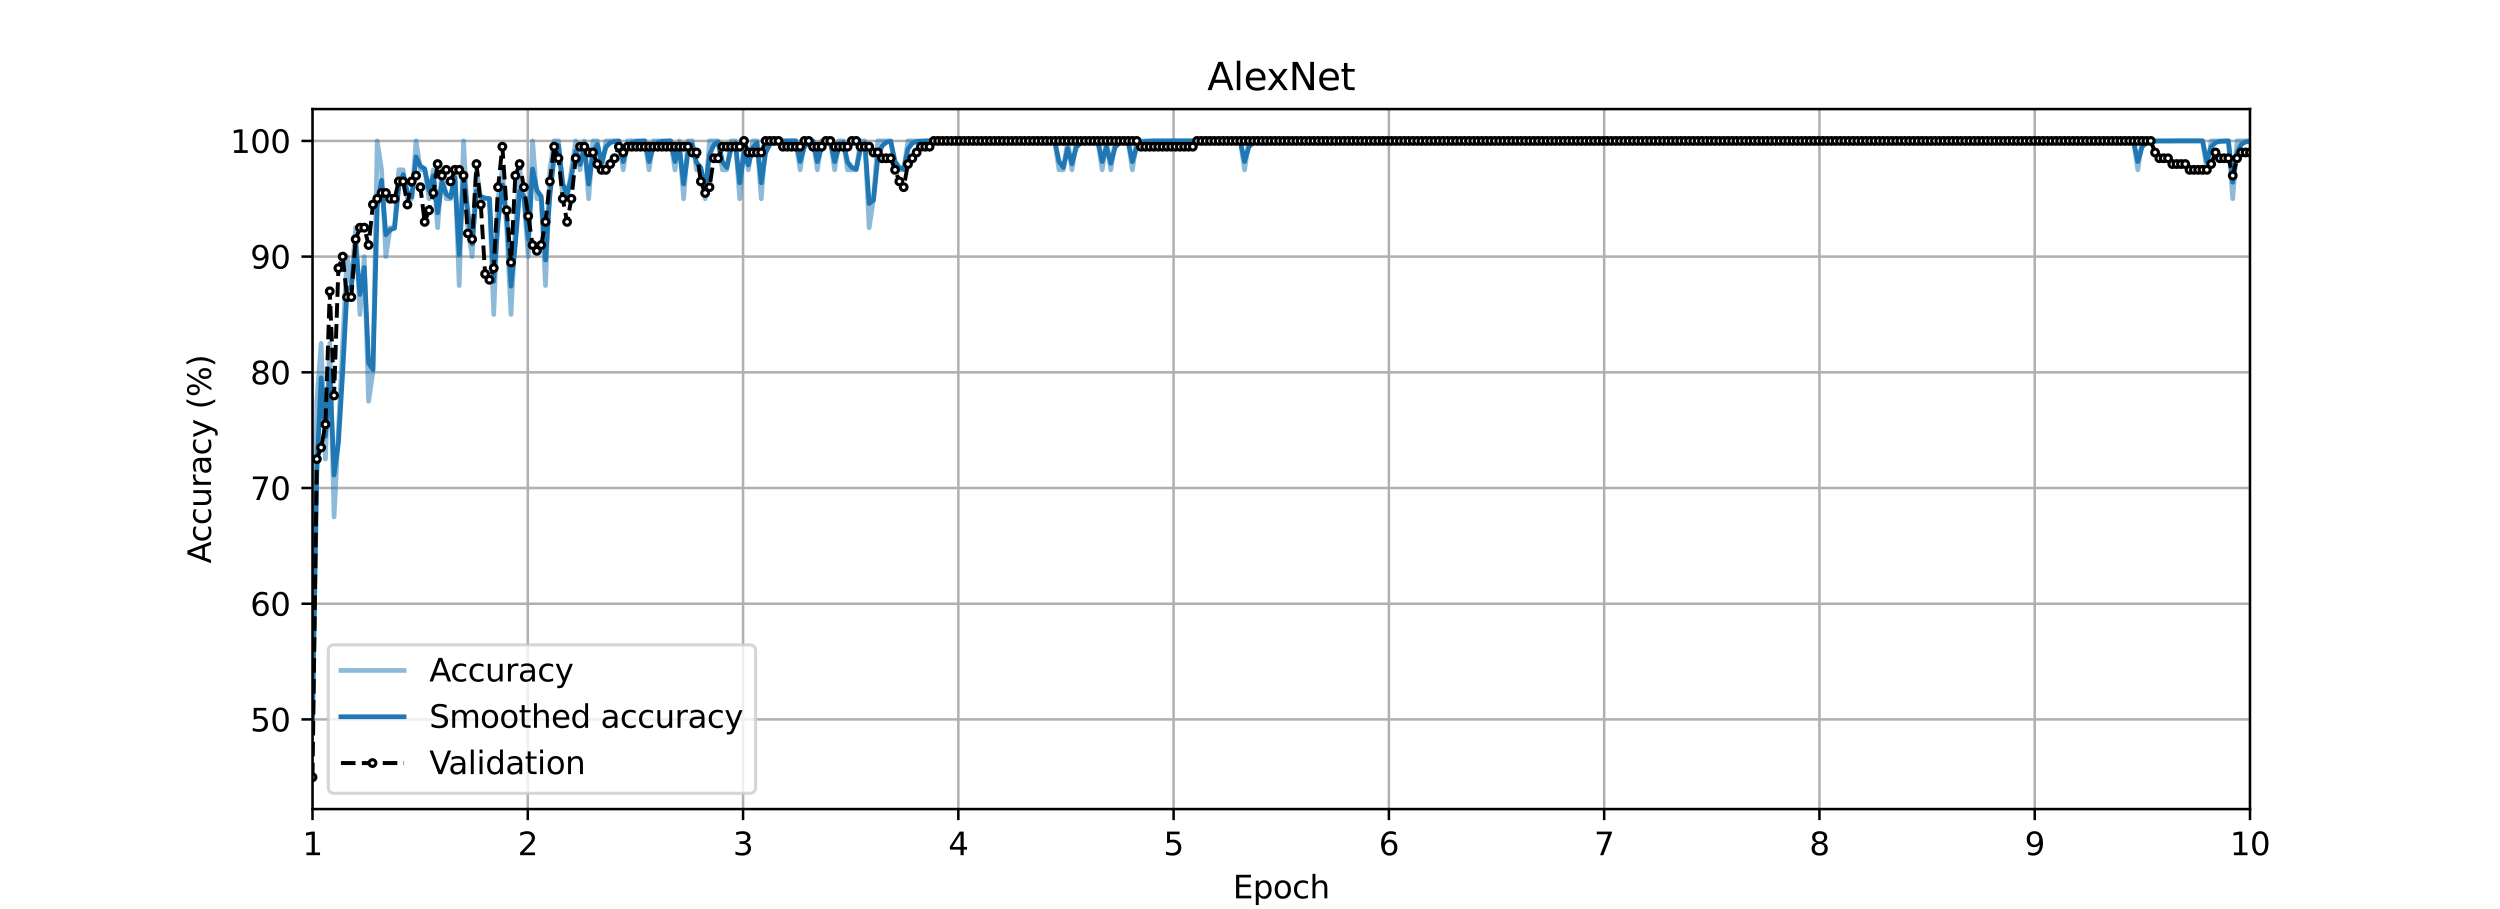 <?xml version="1.0" encoding="utf-8" standalone="no"?>
<!DOCTYPE svg PUBLIC "-//W3C//DTD SVG 1.1//EN"
  "http://www.w3.org/Graphics/SVG/1.1/DTD/svg11.dtd">
<svg xmlns:xlink="http://www.w3.org/1999/xlink" width="792pt" height="288pt" viewBox="0 0 792 288" xmlns="http://www.w3.org/2000/svg" version="1.1">
 <defs>
  <style type="text/css">*{stroke-linejoin: round; stroke-linecap: butt}</style>
 </defs>
 <g id="figure_1">
  <g id="patch_1">
   <path d="M 0 288 
L 792 288 
L 792 0 
L 0 0 
z
" style="fill: #ffffff"/>
  </g>
  <g id="axes_1">
   <g id="patch_2">
    <path d="M 99 256.32 
L 712.8 256.32 
L 712.8 34.56 
L 99 34.56 
z
" style="fill: #ffffff"/>
   </g>
   <g id="matplotlib.axis_1">
    <g id="xtick_1">
     <g id="line2d_1">
      <path d="M 99 256.32 
L 99 34.56 
" clip-path="url(#pbd54a724bb)" style="fill: none; stroke: #b0b0b0; stroke-width: 0.8; stroke-linecap: square"/>
     </g>
     <g id="line2d_2">
      <defs>
       <path id="m0e2c35a66b" d="M 0 0 
L 0 3.5 
" style="stroke: #000000; stroke-width: 0.8"/>
      </defs>
      <g>
       <use xlink:href="#m0e2c35a66b" x="99" y="256.32" style="stroke: #000000; stroke-width: 0.8"/>
      </g>
     </g>
     <g id="text_1">
      <!-- 1 -->
      <g transform="translate(95.819 270.918) scale(0.1 -0.1)">
       <defs>
        <path id="DejaVuSans-31" d="M 794 531 
L 1825 531 
L 1825 4091 
L 703 3866 
L 703 4441 
L 1819 4666 
L 2450 4666 
L 2450 531 
L 3481 531 
L 3481 0 
L 794 0 
L 794 531 
z
" transform="scale(0.016)"/>
       </defs>
       <use xlink:href="#DejaVuSans-31"/>
      </g>
     </g>
    </g>
    <g id="xtick_2">
     <g id="line2d_3">
      <path d="M 167.2 256.32 
L 167.2 34.56 
" clip-path="url(#pbd54a724bb)" style="fill: none; stroke: #b0b0b0; stroke-width: 0.8; stroke-linecap: square"/>
     </g>
     <g id="line2d_4">
      <g>
       <use xlink:href="#m0e2c35a66b" x="167.2" y="256.32" style="stroke: #000000; stroke-width: 0.8"/>
      </g>
     </g>
     <g id="text_2">
      <!-- 2 -->
      <g transform="translate(164.019 270.918) scale(0.1 -0.1)">
       <defs>
        <path id="DejaVuSans-32" d="M 1228 531 
L 3431 531 
L 3431 0 
L 469 0 
L 469 531 
Q 828 903 1448 1529 
Q 2069 2156 2228 2338 
Q 2531 2678 2651 2914 
Q 2772 3150 2772 3378 
Q 2772 3750 2511 3984 
Q 2250 4219 1831 4219 
Q 1534 4219 1204 4116 
Q 875 4013 500 3803 
L 500 4441 
Q 881 4594 1212 4672 
Q 1544 4750 1819 4750 
Q 2544 4750 2975 4387 
Q 3406 4025 3406 3419 
Q 3406 3131 3298 2873 
Q 3191 2616 2906 2266 
Q 2828 2175 2409 1742 
Q 1991 1309 1228 531 
z
" transform="scale(0.016)"/>
       </defs>
       <use xlink:href="#DejaVuSans-32"/>
      </g>
     </g>
    </g>
    <g id="xtick_3">
     <g id="line2d_5">
      <path d="M 235.4 256.32 
L 235.4 34.56 
" clip-path="url(#pbd54a724bb)" style="fill: none; stroke: #b0b0b0; stroke-width: 0.8; stroke-linecap: square"/>
     </g>
     <g id="line2d_6">
      <g>
       <use xlink:href="#m0e2c35a66b" x="235.4" y="256.32" style="stroke: #000000; stroke-width: 0.8"/>
      </g>
     </g>
     <g id="text_3">
      <!-- 3 -->
      <g transform="translate(232.219 270.918) scale(0.1 -0.1)">
       <defs>
        <path id="DejaVuSans-33" d="M 2597 2516 
Q 3050 2419 3304 2112 
Q 3559 1806 3559 1356 
Q 3559 666 3084 287 
Q 2609 -91 1734 -91 
Q 1441 -91 1130 -33 
Q 819 25 488 141 
L 488 750 
Q 750 597 1062 519 
Q 1375 441 1716 441 
Q 2309 441 2620 675 
Q 2931 909 2931 1356 
Q 2931 1769 2642 2001 
Q 2353 2234 1838 2234 
L 1294 2234 
L 1294 2753 
L 1863 2753 
Q 2328 2753 2575 2939 
Q 2822 3125 2822 3475 
Q 2822 3834 2567 4026 
Q 2313 4219 1838 4219 
Q 1578 4219 1281 4162 
Q 984 4106 628 3988 
L 628 4550 
Q 988 4650 1302 4700 
Q 1616 4750 1894 4750 
Q 2613 4750 3031 4423 
Q 3450 4097 3450 3541 
Q 3450 3153 3228 2886 
Q 3006 2619 2597 2516 
z
" transform="scale(0.016)"/>
       </defs>
       <use xlink:href="#DejaVuSans-33"/>
      </g>
     </g>
    </g>
    <g id="xtick_4">
     <g id="line2d_7">
      <path d="M 303.6 256.32 
L 303.6 34.56 
" clip-path="url(#pbd54a724bb)" style="fill: none; stroke: #b0b0b0; stroke-width: 0.8; stroke-linecap: square"/>
     </g>
     <g id="line2d_8">
      <g>
       <use xlink:href="#m0e2c35a66b" x="303.6" y="256.32" style="stroke: #000000; stroke-width: 0.8"/>
      </g>
     </g>
     <g id="text_4">
      <!-- 4 -->
      <g transform="translate(300.419 270.918) scale(0.1 -0.1)">
       <defs>
        <path id="DejaVuSans-34" d="M 2419 4116 
L 825 1625 
L 2419 1625 
L 2419 4116 
z
M 2253 4666 
L 3047 4666 
L 3047 1625 
L 3713 1625 
L 3713 1100 
L 3047 1100 
L 3047 0 
L 2419 0 
L 2419 1100 
L 313 1100 
L 313 1709 
L 2253 4666 
z
" transform="scale(0.016)"/>
       </defs>
       <use xlink:href="#DejaVuSans-34"/>
      </g>
     </g>
    </g>
    <g id="xtick_5">
     <g id="line2d_9">
      <path d="M 371.8 256.32 
L 371.8 34.56 
" clip-path="url(#pbd54a724bb)" style="fill: none; stroke: #b0b0b0; stroke-width: 0.8; stroke-linecap: square"/>
     </g>
     <g id="line2d_10">
      <g>
       <use xlink:href="#m0e2c35a66b" x="371.8" y="256.32" style="stroke: #000000; stroke-width: 0.8"/>
      </g>
     </g>
     <g id="text_5">
      <!-- 5 -->
      <g transform="translate(368.619 270.918) scale(0.1 -0.1)">
       <defs>
        <path id="DejaVuSans-35" d="M 691 4666 
L 3169 4666 
L 3169 4134 
L 1269 4134 
L 1269 2991 
Q 1406 3038 1543 3061 
Q 1681 3084 1819 3084 
Q 2600 3084 3056 2656 
Q 3513 2228 3513 1497 
Q 3513 744 3044 326 
Q 2575 -91 1722 -91 
Q 1428 -91 1123 -41 
Q 819 9 494 109 
L 494 744 
Q 775 591 1075 516 
Q 1375 441 1709 441 
Q 2250 441 2565 725 
Q 2881 1009 2881 1497 
Q 2881 1984 2565 2268 
Q 2250 2553 1709 2553 
Q 1456 2553 1204 2497 
Q 953 2441 691 2322 
L 691 4666 
z
" transform="scale(0.016)"/>
       </defs>
       <use xlink:href="#DejaVuSans-35"/>
      </g>
     </g>
    </g>
    <g id="xtick_6">
     <g id="line2d_11">
      <path d="M 440 256.32 
L 440 34.56 
" clip-path="url(#pbd54a724bb)" style="fill: none; stroke: #b0b0b0; stroke-width: 0.8; stroke-linecap: square"/>
     </g>
     <g id="line2d_12">
      <g>
       <use xlink:href="#m0e2c35a66b" x="440" y="256.32" style="stroke: #000000; stroke-width: 0.8"/>
      </g>
     </g>
     <g id="text_6">
      <!-- 6 -->
      <g transform="translate(436.819 270.918) scale(0.1 -0.1)">
       <defs>
        <path id="DejaVuSans-36" d="M 2113 2584 
Q 1688 2584 1439 2293 
Q 1191 2003 1191 1497 
Q 1191 994 1439 701 
Q 1688 409 2113 409 
Q 2538 409 2786 701 
Q 3034 994 3034 1497 
Q 3034 2003 2786 2293 
Q 2538 2584 2113 2584 
z
M 3366 4563 
L 3366 3988 
Q 3128 4100 2886 4159 
Q 2644 4219 2406 4219 
Q 1781 4219 1451 3797 
Q 1122 3375 1075 2522 
Q 1259 2794 1537 2939 
Q 1816 3084 2150 3084 
Q 2853 3084 3261 2657 
Q 3669 2231 3669 1497 
Q 3669 778 3244 343 
Q 2819 -91 2113 -91 
Q 1303 -91 875 529 
Q 447 1150 447 2328 
Q 447 3434 972 4092 
Q 1497 4750 2381 4750 
Q 2619 4750 2861 4703 
Q 3103 4656 3366 4563 
z
" transform="scale(0.016)"/>
       </defs>
       <use xlink:href="#DejaVuSans-36"/>
      </g>
     </g>
    </g>
    <g id="xtick_7">
     <g id="line2d_13">
      <path d="M 508.2 256.32 
L 508.2 34.56 
" clip-path="url(#pbd54a724bb)" style="fill: none; stroke: #b0b0b0; stroke-width: 0.8; stroke-linecap: square"/>
     </g>
     <g id="line2d_14">
      <g>
       <use xlink:href="#m0e2c35a66b" x="508.2" y="256.32" style="stroke: #000000; stroke-width: 0.8"/>
      </g>
     </g>
     <g id="text_7">
      <!-- 7 -->
      <g transform="translate(505.019 270.918) scale(0.1 -0.1)">
       <defs>
        <path id="DejaVuSans-37" d="M 525 4666 
L 3525 4666 
L 3525 4397 
L 1831 0 
L 1172 0 
L 2766 4134 
L 525 4134 
L 525 4666 
z
" transform="scale(0.016)"/>
       </defs>
       <use xlink:href="#DejaVuSans-37"/>
      </g>
     </g>
    </g>
    <g id="xtick_8">
     <g id="line2d_15">
      <path d="M 576.4 256.32 
L 576.4 34.56 
" clip-path="url(#pbd54a724bb)" style="fill: none; stroke: #b0b0b0; stroke-width: 0.8; stroke-linecap: square"/>
     </g>
     <g id="line2d_16">
      <g>
       <use xlink:href="#m0e2c35a66b" x="576.4" y="256.32" style="stroke: #000000; stroke-width: 0.8"/>
      </g>
     </g>
     <g id="text_8">
      <!-- 8 -->
      <g transform="translate(573.219 270.918) scale(0.1 -0.1)">
       <defs>
        <path id="DejaVuSans-38" d="M 2034 2216 
Q 1584 2216 1326 1975 
Q 1069 1734 1069 1313 
Q 1069 891 1326 650 
Q 1584 409 2034 409 
Q 2484 409 2743 651 
Q 3003 894 3003 1313 
Q 3003 1734 2745 1975 
Q 2488 2216 2034 2216 
z
M 1403 2484 
Q 997 2584 770 2862 
Q 544 3141 544 3541 
Q 544 4100 942 4425 
Q 1341 4750 2034 4750 
Q 2731 4750 3128 4425 
Q 3525 4100 3525 3541 
Q 3525 3141 3298 2862 
Q 3072 2584 2669 2484 
Q 3125 2378 3379 2068 
Q 3634 1759 3634 1313 
Q 3634 634 3220 271 
Q 2806 -91 2034 -91 
Q 1263 -91 848 271 
Q 434 634 434 1313 
Q 434 1759 690 2068 
Q 947 2378 1403 2484 
z
M 1172 3481 
Q 1172 3119 1398 2916 
Q 1625 2713 2034 2713 
Q 2441 2713 2670 2916 
Q 2900 3119 2900 3481 
Q 2900 3844 2670 4047 
Q 2441 4250 2034 4250 
Q 1625 4250 1398 4047 
Q 1172 3844 1172 3481 
z
" transform="scale(0.016)"/>
       </defs>
       <use xlink:href="#DejaVuSans-38"/>
      </g>
     </g>
    </g>
    <g id="xtick_9">
     <g id="line2d_17">
      <path d="M 644.6 256.32 
L 644.6 34.56 
" clip-path="url(#pbd54a724bb)" style="fill: none; stroke: #b0b0b0; stroke-width: 0.8; stroke-linecap: square"/>
     </g>
     <g id="line2d_18">
      <g>
       <use xlink:href="#m0e2c35a66b" x="644.6" y="256.32" style="stroke: #000000; stroke-width: 0.8"/>
      </g>
     </g>
     <g id="text_9">
      <!-- 9 -->
      <g transform="translate(641.419 270.918) scale(0.1 -0.1)">
       <defs>
        <path id="DejaVuSans-39" d="M 703 97 
L 703 672 
Q 941 559 1184 500 
Q 1428 441 1663 441 
Q 2288 441 2617 861 
Q 2947 1281 2994 2138 
Q 2813 1869 2534 1725 
Q 2256 1581 1919 1581 
Q 1219 1581 811 2004 
Q 403 2428 403 3163 
Q 403 3881 828 4315 
Q 1253 4750 1959 4750 
Q 2769 4750 3195 4129 
Q 3622 3509 3622 2328 
Q 3622 1225 3098 567 
Q 2575 -91 1691 -91 
Q 1453 -91 1209 -44 
Q 966 3 703 97 
z
M 1959 2075 
Q 2384 2075 2632 2365 
Q 2881 2656 2881 3163 
Q 2881 3666 2632 3958 
Q 2384 4250 1959 4250 
Q 1534 4250 1286 3958 
Q 1038 3666 1038 3163 
Q 1038 2656 1286 2365 
Q 1534 2075 1959 2075 
z
" transform="scale(0.016)"/>
       </defs>
       <use xlink:href="#DejaVuSans-39"/>
      </g>
     </g>
    </g>
    <g id="xtick_10">
     <g id="line2d_19">
      <path d="M 712.8 256.32 
L 712.8 34.56 
" clip-path="url(#pbd54a724bb)" style="fill: none; stroke: #b0b0b0; stroke-width: 0.8; stroke-linecap: square"/>
     </g>
     <g id="line2d_20">
      <g>
       <use xlink:href="#m0e2c35a66b" x="712.8" y="256.32" style="stroke: #000000; stroke-width: 0.8"/>
      </g>
     </g>
     <g id="text_10">
      <!-- 10 -->
      <g transform="translate(706.438 270.918) scale(0.1 -0.1)">
       <defs>
        <path id="DejaVuSans-30" d="M 2034 4250 
Q 1547 4250 1301 3770 
Q 1056 3291 1056 2328 
Q 1056 1369 1301 889 
Q 1547 409 2034 409 
Q 2525 409 2770 889 
Q 3016 1369 3016 2328 
Q 3016 3291 2770 3770 
Q 2525 4250 2034 4250 
z
M 2034 4750 
Q 2819 4750 3233 4129 
Q 3647 3509 3647 2328 
Q 3647 1150 3233 529 
Q 2819 -91 2034 -91 
Q 1250 -91 836 529 
Q 422 1150 422 2328 
Q 422 3509 836 4129 
Q 1250 4750 2034 4750 
z
" transform="scale(0.016)"/>
       </defs>
       <use xlink:href="#DejaVuSans-31"/>
       <use xlink:href="#DejaVuSans-30" x="63.623"/>
      </g>
     </g>
    </g>
    <g id="text_11">
     <!-- Epoch -->
     <g transform="translate(390.589 284.597) scale(0.1 -0.1)">
      <defs>
       <path id="DejaVuSans-45" d="M 628 4666 
L 3578 4666 
L 3578 4134 
L 1259 4134 
L 1259 2753 
L 3481 2753 
L 3481 2222 
L 1259 2222 
L 1259 531 
L 3634 531 
L 3634 0 
L 628 0 
L 628 4666 
z
" transform="scale(0.016)"/>
       <path id="DejaVuSans-70" d="M 1159 525 
L 1159 -1331 
L 581 -1331 
L 581 3500 
L 1159 3500 
L 1159 2969 
Q 1341 3281 1617 3432 
Q 1894 3584 2278 3584 
Q 2916 3584 3314 3078 
Q 3713 2572 3713 1747 
Q 3713 922 3314 415 
Q 2916 -91 2278 -91 
Q 1894 -91 1617 61 
Q 1341 213 1159 525 
z
M 3116 1747 
Q 3116 2381 2855 2742 
Q 2594 3103 2138 3103 
Q 1681 3103 1420 2742 
Q 1159 2381 1159 1747 
Q 1159 1113 1420 752 
Q 1681 391 2138 391 
Q 2594 391 2855 752 
Q 3116 1113 3116 1747 
z
" transform="scale(0.016)"/>
       <path id="DejaVuSans-6f" d="M 1959 3097 
Q 1497 3097 1228 2736 
Q 959 2375 959 1747 
Q 959 1119 1226 758 
Q 1494 397 1959 397 
Q 2419 397 2687 759 
Q 2956 1122 2956 1747 
Q 2956 2369 2687 2733 
Q 2419 3097 1959 3097 
z
M 1959 3584 
Q 2709 3584 3137 3096 
Q 3566 2609 3566 1747 
Q 3566 888 3137 398 
Q 2709 -91 1959 -91 
Q 1206 -91 779 398 
Q 353 888 353 1747 
Q 353 2609 779 3096 
Q 1206 3584 1959 3584 
z
" transform="scale(0.016)"/>
       <path id="DejaVuSans-63" d="M 3122 3366 
L 3122 2828 
Q 2878 2963 2633 3030 
Q 2388 3097 2138 3097 
Q 1578 3097 1268 2742 
Q 959 2388 959 1747 
Q 959 1106 1268 751 
Q 1578 397 2138 397 
Q 2388 397 2633 464 
Q 2878 531 3122 666 
L 3122 134 
Q 2881 22 2623 -34 
Q 2366 -91 2075 -91 
Q 1284 -91 818 406 
Q 353 903 353 1747 
Q 353 2603 823 3093 
Q 1294 3584 2113 3584 
Q 2378 3584 2631 3529 
Q 2884 3475 3122 3366 
z
" transform="scale(0.016)"/>
       <path id="DejaVuSans-68" d="M 3513 2113 
L 3513 0 
L 2938 0 
L 2938 2094 
Q 2938 2591 2744 2837 
Q 2550 3084 2163 3084 
Q 1697 3084 1428 2787 
Q 1159 2491 1159 1978 
L 1159 0 
L 581 0 
L 581 4863 
L 1159 4863 
L 1159 2956 
Q 1366 3272 1645 3428 
Q 1925 3584 2291 3584 
Q 2894 3584 3203 3211 
Q 3513 2838 3513 2113 
z
" transform="scale(0.016)"/>
      </defs>
      <use xlink:href="#DejaVuSans-45"/>
      <use xlink:href="#DejaVuSans-70" x="63.184"/>
      <use xlink:href="#DejaVuSans-6f" x="126.66"/>
      <use xlink:href="#DejaVuSans-63" x="187.842"/>
      <use xlink:href="#DejaVuSans-68" x="242.822"/>
     </g>
    </g>
   </g>
   <g id="matplotlib.axis_2">
    <g id="ytick_1">
     <g id="line2d_21">
      <path d="M 99 227.913 
L 712.8 227.913 
" clip-path="url(#pbd54a724bb)" style="fill: none; stroke: #b0b0b0; stroke-width: 0.8; stroke-linecap: square"/>
     </g>
     <g id="line2d_22">
      <defs>
       <path id="mdfa6607233" d="M 0 0 
L -3.5 0 
" style="stroke: #000000; stroke-width: 0.8"/>
      </defs>
      <g>
       <use xlink:href="#mdfa6607233" x="99" y="227.913" style="stroke: #000000; stroke-width: 0.8"/>
      </g>
     </g>
     <g id="text_12">
      <!-- 50 -->
      <g transform="translate(79.275 231.712) scale(0.1 -0.1)">
       <use xlink:href="#DejaVuSans-35"/>
       <use xlink:href="#DejaVuSans-30" x="63.623"/>
      </g>
     </g>
    </g>
    <g id="ytick_2">
     <g id="line2d_23">
      <path d="M 99 191.258 
L 712.8 191.258 
" clip-path="url(#pbd54a724bb)" style="fill: none; stroke: #b0b0b0; stroke-width: 0.8; stroke-linecap: square"/>
     </g>
     <g id="line2d_24">
      <g>
       <use xlink:href="#mdfa6607233" x="99" y="191.258" style="stroke: #000000; stroke-width: 0.8"/>
      </g>
     </g>
     <g id="text_13">
      <!-- 60 -->
      <g transform="translate(79.275 195.057) scale(0.1 -0.1)">
       <use xlink:href="#DejaVuSans-36"/>
       <use xlink:href="#DejaVuSans-30" x="63.623"/>
      </g>
     </g>
    </g>
    <g id="ytick_3">
     <g id="line2d_25">
      <path d="M 99 154.604 
L 712.8 154.604 
" clip-path="url(#pbd54a724bb)" style="fill: none; stroke: #b0b0b0; stroke-width: 0.8; stroke-linecap: square"/>
     </g>
     <g id="line2d_26">
      <g>
       <use xlink:href="#mdfa6607233" x="99" y="154.604" style="stroke: #000000; stroke-width: 0.8"/>
      </g>
     </g>
     <g id="text_14">
      <!-- 70 -->
      <g transform="translate(79.275 158.403) scale(0.1 -0.1)">
       <use xlink:href="#DejaVuSans-37"/>
       <use xlink:href="#DejaVuSans-30" x="63.623"/>
      </g>
     </g>
    </g>
    <g id="ytick_4">
     <g id="line2d_27">
      <path d="M 99 117.949 
L 712.8 117.949 
" clip-path="url(#pbd54a724bb)" style="fill: none; stroke: #b0b0b0; stroke-width: 0.8; stroke-linecap: square"/>
     </g>
     <g id="line2d_28">
      <g>
       <use xlink:href="#mdfa6607233" x="99" y="117.949" style="stroke: #000000; stroke-width: 0.8"/>
      </g>
     </g>
     <g id="text_15">
      <!-- 80 -->
      <g transform="translate(79.275 121.748) scale(0.1 -0.1)">
       <use xlink:href="#DejaVuSans-38"/>
       <use xlink:href="#DejaVuSans-30" x="63.623"/>
      </g>
     </g>
    </g>
    <g id="ytick_5">
     <g id="line2d_29">
      <path d="M 99 81.295 
L 712.8 81.295 
" clip-path="url(#pbd54a724bb)" style="fill: none; stroke: #b0b0b0; stroke-width: 0.8; stroke-linecap: square"/>
     </g>
     <g id="line2d_30">
      <g>
       <use xlink:href="#mdfa6607233" x="99" y="81.295" style="stroke: #000000; stroke-width: 0.8"/>
      </g>
     </g>
     <g id="text_16">
      <!-- 90 -->
      <g transform="translate(79.275 85.094) scale(0.1 -0.1)">
       <use xlink:href="#DejaVuSans-39"/>
       <use xlink:href="#DejaVuSans-30" x="63.623"/>
      </g>
     </g>
    </g>
    <g id="ytick_6">
     <g id="line2d_31">
      <path d="M 99 44.64 
L 712.8 44.64 
" clip-path="url(#pbd54a724bb)" style="fill: none; stroke: #b0b0b0; stroke-width: 0.8; stroke-linecap: square"/>
     </g>
     <g id="line2d_32">
      <g>
       <use xlink:href="#mdfa6607233" x="99" y="44.64" style="stroke: #000000; stroke-width: 0.8"/>
      </g>
     </g>
     <g id="text_17">
      <!-- 100 -->
      <g transform="translate(72.912 48.439) scale(0.1 -0.1)">
       <use xlink:href="#DejaVuSans-31"/>
       <use xlink:href="#DejaVuSans-30" x="63.623"/>
       <use xlink:href="#DejaVuSans-30" x="127.246"/>
      </g>
     </g>
    </g>
    <g id="text_18">
     <!-- Accuracy (%) -->
     <g transform="translate(66.833 178.51) rotate(-90) scale(0.1 -0.1)">
      <defs>
       <path id="DejaVuSans-41" d="M 2188 4044 
L 1331 1722 
L 3047 1722 
L 2188 4044 
z
M 1831 4666 
L 2547 4666 
L 4325 0 
L 3669 0 
L 3244 1197 
L 1141 1197 
L 716 0 
L 50 0 
L 1831 4666 
z
" transform="scale(0.016)"/>
       <path id="DejaVuSans-75" d="M 544 1381 
L 544 3500 
L 1119 3500 
L 1119 1403 
Q 1119 906 1312 657 
Q 1506 409 1894 409 
Q 2359 409 2629 706 
Q 2900 1003 2900 1516 
L 2900 3500 
L 3475 3500 
L 3475 0 
L 2900 0 
L 2900 538 
Q 2691 219 2414 64 
Q 2138 -91 1772 -91 
Q 1169 -91 856 284 
Q 544 659 544 1381 
z
M 1991 3584 
L 1991 3584 
z
" transform="scale(0.016)"/>
       <path id="DejaVuSans-72" d="M 2631 2963 
Q 2534 3019 2420 3045 
Q 2306 3072 2169 3072 
Q 1681 3072 1420 2755 
Q 1159 2438 1159 1844 
L 1159 0 
L 581 0 
L 581 3500 
L 1159 3500 
L 1159 2956 
Q 1341 3275 1631 3429 
Q 1922 3584 2338 3584 
Q 2397 3584 2469 3576 
Q 2541 3569 2628 3553 
L 2631 2963 
z
" transform="scale(0.016)"/>
       <path id="DejaVuSans-61" d="M 2194 1759 
Q 1497 1759 1228 1600 
Q 959 1441 959 1056 
Q 959 750 1161 570 
Q 1363 391 1709 391 
Q 2188 391 2477 730 
Q 2766 1069 2766 1631 
L 2766 1759 
L 2194 1759 
z
M 3341 1997 
L 3341 0 
L 2766 0 
L 2766 531 
Q 2569 213 2275 61 
Q 1981 -91 1556 -91 
Q 1019 -91 701 211 
Q 384 513 384 1019 
Q 384 1609 779 1909 
Q 1175 2209 1959 2209 
L 2766 2209 
L 2766 2266 
Q 2766 2663 2505 2880 
Q 2244 3097 1772 3097 
Q 1472 3097 1187 3025 
Q 903 2953 641 2809 
L 641 3341 
Q 956 3463 1253 3523 
Q 1550 3584 1831 3584 
Q 2591 3584 2966 3190 
Q 3341 2797 3341 1997 
z
" transform="scale(0.016)"/>
       <path id="DejaVuSans-79" d="M 2059 -325 
Q 1816 -950 1584 -1140 
Q 1353 -1331 966 -1331 
L 506 -1331 
L 506 -850 
L 844 -850 
Q 1081 -850 1212 -737 
Q 1344 -625 1503 -206 
L 1606 56 
L 191 3500 
L 800 3500 
L 1894 763 
L 2988 3500 
L 3597 3500 
L 2059 -325 
z
" transform="scale(0.016)"/>
       <path id="DejaVuSans-20" transform="scale(0.016)"/>
       <path id="DejaVuSans-28" d="M 1984 4856 
Q 1566 4138 1362 3434 
Q 1159 2731 1159 2009 
Q 1159 1288 1364 580 
Q 1569 -128 1984 -844 
L 1484 -844 
Q 1016 -109 783 600 
Q 550 1309 550 2009 
Q 550 2706 781 3412 
Q 1013 4119 1484 4856 
L 1984 4856 
z
" transform="scale(0.016)"/>
       <path id="DejaVuSans-25" d="M 4653 2053 
Q 4381 2053 4226 1822 
Q 4072 1591 4072 1178 
Q 4072 772 4226 539 
Q 4381 306 4653 306 
Q 4919 306 5073 539 
Q 5228 772 5228 1178 
Q 5228 1588 5073 1820 
Q 4919 2053 4653 2053 
z
M 4653 2450 
Q 5147 2450 5437 2106 
Q 5728 1763 5728 1178 
Q 5728 594 5436 251 
Q 5144 -91 4653 -91 
Q 4153 -91 3862 251 
Q 3572 594 3572 1178 
Q 3572 1766 3864 2108 
Q 4156 2450 4653 2450 
z
M 1428 4353 
Q 1159 4353 1004 4120 
Q 850 3888 850 3481 
Q 850 3069 1003 2837 
Q 1156 2606 1428 2606 
Q 1700 2606 1854 2837 
Q 2009 3069 2009 3481 
Q 2009 3884 1853 4118 
Q 1697 4353 1428 4353 
z
M 4250 4750 
L 4750 4750 
L 1831 -91 
L 1331 -91 
L 4250 4750 
z
M 1428 4750 
Q 1922 4750 2215 4408 
Q 2509 4066 2509 3481 
Q 2509 2891 2217 2550 
Q 1925 2209 1428 2209 
Q 931 2209 642 2551 
Q 353 2894 353 3481 
Q 353 4063 643 4406 
Q 934 4750 1428 4750 
z
" transform="scale(0.016)"/>
       <path id="DejaVuSans-29" d="M 513 4856 
L 1013 4856 
Q 1481 4119 1714 3412 
Q 1947 2706 1947 2009 
Q 1947 1309 1714 600 
Q 1481 -109 1013 -844 
L 513 -844 
Q 928 -128 1133 580 
Q 1338 1288 1338 2009 
Q 1338 2731 1133 3434 
Q 928 4138 513 4856 
z
" transform="scale(0.016)"/>
      </defs>
      <use xlink:href="#DejaVuSans-41"/>
      <use xlink:href="#DejaVuSans-63" x="66.658"/>
      <use xlink:href="#DejaVuSans-63" x="121.639"/>
      <use xlink:href="#DejaVuSans-75" x="176.619"/>
      <use xlink:href="#DejaVuSans-72" x="239.998"/>
      <use xlink:href="#DejaVuSans-61" x="281.111"/>
      <use xlink:href="#DejaVuSans-63" x="342.391"/>
      <use xlink:href="#DejaVuSans-79" x="397.371"/>
      <use xlink:href="#DejaVuSans-20" x="456.551"/>
      <use xlink:href="#DejaVuSans-28" x="488.338"/>
      <use xlink:href="#DejaVuSans-25" x="527.352"/>
      <use xlink:href="#DejaVuSans-29" x="622.371"/>
     </g>
    </g>
   </g>
   <g id="line2d_33">
    <path d="M 99 227.913 
L 100.367 127.113 
L 101.734 108.785 
L 103.101 145.44 
L 104.468 108.785 
L 105.835 163.767 
L 109.936 81.295 
L 111.303 90.458 
L 112.67 72.131 
L 114.037 99.622 
L 115.404 81.295 
L 116.771 127.113 
L 118.139 117.949 
L 119.506 44.64 
L 120.873 53.804 
L 122.24 81.295 
L 123.607 72.131 
L 124.974 72.131 
L 126.341 53.804 
L 127.708 53.804 
L 129.075 62.967 
L 130.442 62.967 
L 131.809 44.64 
L 133.176 53.804 
L 134.543 53.804 
L 135.91 62.967 
L 137.277 53.804 
L 138.644 72.131 
L 140.011 53.804 
L 141.378 62.967 
L 142.745 62.967 
L 144.112 53.804 
L 145.479 90.458 
L 146.846 44.64 
L 148.213 72.131 
L 149.58 81.295 
L 150.947 53.804 
L 152.314 62.967 
L 155.049 62.967 
L 156.416 99.622 
L 157.783 62.967 
L 159.15 53.804 
L 160.517 72.131 
L 161.884 99.622 
L 163.251 72.131 
L 164.618 53.804 
L 165.985 62.967 
L 167.352 81.295 
L 168.719 44.64 
L 170.086 62.967 
L 171.453 62.967 
L 172.82 90.458 
L 174.187 53.804 
L 175.554 44.64 
L 176.921 44.64 
L 178.288 62.967 
L 179.655 62.967 
L 182.389 44.64 
L 183.756 53.804 
L 185.123 44.64 
L 186.49 62.967 
L 187.857 44.64 
L 189.224 44.64 
L 190.592 53.804 
L 191.959 44.64 
L 196.06 44.64 
L 197.427 53.804 
L 198.794 44.64 
L 204.262 44.64 
L 205.629 53.804 
L 206.996 44.64 
L 212.464 44.64 
L 213.831 53.804 
L 215.198 44.64 
L 216.565 62.967 
L 217.932 44.64 
L 219.299 44.64 
L 220.666 53.804 
L 222.033 53.804 
L 223.4 62.967 
L 224.767 44.64 
L 227.502 44.64 
L 228.869 53.804 
L 230.236 53.804 
L 231.603 44.64 
L 232.97 44.64 
L 234.337 62.967 
L 235.704 44.64 
L 237.071 53.804 
L 238.438 44.64 
L 239.805 44.64 
L 241.172 62.967 
L 242.539 44.64 
L 252.108 44.64 
L 253.475 53.804 
L 254.842 44.64 
L 257.576 44.64 
L 258.943 53.804 
L 260.31 44.64 
L 263.045 44.64 
L 264.412 53.804 
L 265.779 44.64 
L 267.146 44.64 
L 268.513 53.804 
L 271.247 53.804 
L 272.614 44.64 
L 273.981 44.64 
L 275.348 72.131 
L 276.715 62.967 
L 278.082 44.64 
L 282.183 44.64 
L 283.55 53.804 
L 286.284 53.804 
L 287.651 44.64 
L 334.131 44.64 
L 335.498 53.804 
L 336.865 53.804 
L 338.232 44.64 
L 339.599 53.804 
L 340.966 44.64 
L 347.801 44.64 
L 349.168 53.804 
L 350.535 44.64 
L 351.902 53.804 
L 353.269 44.64 
L 357.37 44.64 
L 358.737 53.804 
L 360.104 44.64 
L 392.913 44.64 
L 394.28 53.804 
L 395.647 44.64 
L 675.89 44.64 
L 677.257 53.804 
L 678.624 44.64 
L 697.763 44.64 
L 699.13 53.804 
L 700.497 44.64 
L 705.965 44.64 
L 707.332 62.967 
L 708.699 44.64 
L 712.8 44.64 
L 712.8 44.64 
" clip-path="url(#pbd54a724bb)" style="fill: none; stroke: #1f77b4; stroke-opacity: 0.5; stroke-width: 1.5; stroke-linecap: square"/>
   </g>
   <g id="line2d_34">
    <path d="M 99 227.913 
L 100.367 149.513 
L 101.734 119.727 
L 103.101 138.217 
L 104.468 117.154 
L 105.835 150.467 
L 107.202 140.329 
L 108.569 117.797 
L 109.936 91.723 
L 111.303 90.82 
L 112.67 77.471 
L 114.037 93.293 
L 115.404 84.723 
L 116.771 115.001 
L 118.139 117.107 
L 119.506 65.345 
L 120.873 57.101 
L 122.24 74.382 
L 123.607 72.774 
L 124.974 72.315 
L 126.341 59.093 
L 127.708 55.315 
L 129.075 60.781 
L 130.442 62.343 
L 131.809 49.698 
L 133.176 52.631 
L 134.543 53.468 
L 135.91 60.253 
L 137.277 55.646 
L 138.644 67.421 
L 140.011 57.694 
L 141.378 61.461 
L 142.745 62.537 
L 144.112 56.299 
L 145.479 80.698 
L 146.846 54.942 
L 148.213 67.22 
L 149.58 77.273 
L 150.947 60.509 
L 152.314 62.265 
L 153.682 62.767 
L 155.049 62.91 
L 156.416 89.133 
L 157.783 70.443 
L 159.15 58.558 
L 160.517 68.253 
L 161.884 90.659 
L 163.251 77.425 
L 164.618 60.553 
L 165.985 62.277 
L 167.352 75.861 
L 168.719 53.56 
L 170.086 60.28 
L 171.453 62.199 
L 172.82 82.384 
L 174.187 61.97 
L 175.554 49.591 
L 176.921 46.055 
L 178.288 58.135 
L 179.655 61.587 
L 181.022 56.027 
L 182.389 47.894 
L 183.756 52.115 
L 185.123 46.776 
L 186.49 58.341 
L 187.857 48.555 
L 189.224 45.758 
L 190.592 51.505 
L 191.959 46.601 
L 193.326 45.2 
L 194.693 44.8 
L 196.06 44.686 
L 197.427 51.199 
L 198.794 46.514 
L 200.161 45.175 
L 201.528 44.793 
L 204.262 44.652 
L 205.629 51.189 
L 206.996 46.511 
L 208.363 45.175 
L 209.73 44.793 
L 212.464 44.652 
L 213.831 51.189 
L 215.198 46.511 
L 216.565 58.266 
L 217.932 48.533 
L 219.299 45.752 
L 220.666 51.503 
L 222.033 53.146 
L 223.4 60.161 
L 224.767 49.075 
L 226.135 45.907 
L 227.502 45.002 
L 228.869 51.289 
L 230.236 53.085 
L 231.603 47.053 
L 232.97 45.329 
L 234.337 57.928 
L 235.704 48.437 
L 237.071 52.27 
L 238.438 46.82 
L 239.805 45.263 
L 241.172 57.909 
L 242.539 48.431 
L 243.906 45.723 
L 245.273 44.949 
L 246.64 44.728 
L 250.741 44.642 
L 252.108 44.641 
L 253.475 51.186 
L 254.842 46.51 
L 256.209 45.174 
L 257.576 44.793 
L 258.943 51.229 
L 260.31 46.523 
L 261.678 45.178 
L 263.045 44.794 
L 264.412 51.229 
L 265.779 46.523 
L 267.146 45.178 
L 268.513 51.339 
L 269.88 53.099 
L 271.247 53.602 
L 272.614 47.201 
L 273.981 45.372 
L 275.348 64.485 
L 276.715 63.401 
L 278.082 50 
L 279.449 46.172 
L 280.816 45.078 
L 282.183 44.765 
L 283.55 51.221 
L 284.917 53.066 
L 286.284 53.593 
L 287.651 47.198 
L 289.018 45.371 
L 290.385 44.849 
L 293.119 44.657 
L 306.79 44.64 
L 334.131 44.64 
L 335.498 51.185 
L 336.865 53.056 
L 338.232 47.044 
L 339.599 51.872 
L 340.966 46.706 
L 342.333 45.23 
L 343.7 44.809 
L 346.434 44.654 
L 347.801 44.644 
L 349.168 51.187 
L 350.535 46.51 
L 351.902 51.72 
L 353.269 46.663 
L 354.636 45.218 
L 356.003 44.805 
L 357.37 44.687 
L 358.737 51.199 
L 360.104 46.514 
L 361.471 45.175 
L 362.838 44.793 
L 365.572 44.652 
L 383.344 44.64 
L 392.913 44.64 
L 394.28 51.185 
L 395.647 46.51 
L 397.014 45.174 
L 398.381 44.793 
L 401.115 44.652 
L 418.887 44.64 
L 675.89 44.64 
L 677.257 51.185 
L 678.624 46.51 
L 679.991 45.174 
L 681.358 44.793 
L 684.092 44.652 
L 697.763 44.64 
L 699.13 51.185 
L 700.497 46.51 
L 701.864 45.174 
L 703.231 44.793 
L 705.965 44.652 
L 707.332 57.734 
L 708.699 48.381 
L 710.066 45.709 
L 711.433 44.945 
L 712.8 44.727 
L 712.8 44.727 
" clip-path="url(#pbd54a724bb)" style="fill: none; stroke: #1f77b4; stroke-width: 1.5; stroke-linecap: square"/>
   </g>
   <g id="line2d_35">
    <path d="M 99 246.24 
L 100.367 145.44 
L 101.734 141.775 
L 103.101 134.444 
L 104.468 92.291 
L 105.835 125.28 
L 107.202 84.96 
L 108.569 81.295 
L 109.936 94.124 
L 111.303 94.124 
L 112.67 75.796 
L 114.037 72.131 
L 115.404 72.131 
L 116.771 77.629 
L 118.139 64.8 
L 120.873 61.135 
L 122.24 61.135 
L 123.607 62.967 
L 124.974 62.967 
L 126.341 57.469 
L 127.708 57.469 
L 129.075 64.8 
L 130.442 57.469 
L 131.809 55.636 
L 133.176 59.302 
L 134.543 70.298 
L 135.91 66.633 
L 137.277 61.135 
L 138.644 51.971 
L 140.011 55.636 
L 141.378 53.804 
L 142.745 57.469 
L 144.112 53.804 
L 145.479 53.804 
L 146.846 55.636 
L 148.213 73.964 
L 149.58 75.796 
L 150.947 51.971 
L 152.314 64.8 
L 153.682 86.793 
L 155.049 88.625 
L 156.416 84.96 
L 157.783 59.302 
L 159.15 46.473 
L 160.517 66.633 
L 161.884 83.127 
L 163.251 55.636 
L 164.618 51.971 
L 165.985 59.302 
L 168.719 77.629 
L 170.086 79.462 
L 171.453 77.629 
L 172.82 70.298 
L 174.187 57.469 
L 175.554 46.473 
L 176.921 50.138 
L 178.288 62.967 
L 179.655 70.298 
L 181.022 62.967 
L 182.389 50.138 
L 183.756 46.473 
L 185.123 46.473 
L 186.49 48.305 
L 187.857 48.305 
L 189.224 51.971 
L 190.592 53.804 
L 191.959 53.804 
L 194.693 50.138 
L 196.06 46.473 
L 197.427 48.305 
L 198.794 46.473 
L 217.932 46.473 
L 219.299 48.305 
L 220.666 48.305 
L 222.033 57.469 
L 223.4 61.135 
L 224.767 59.302 
L 226.135 50.138 
L 227.502 50.138 
L 228.869 46.473 
L 234.337 46.473 
L 235.704 44.64 
L 237.071 48.305 
L 241.172 48.305 
L 242.539 44.64 
L 246.64 44.64 
L 248.007 46.473 
L 253.475 46.473 
L 254.842 44.64 
L 256.209 44.64 
L 257.576 46.473 
L 260.31 46.473 
L 261.678 44.64 
L 263.045 44.64 
L 264.412 46.473 
L 268.513 46.473 
L 269.88 44.64 
L 271.247 44.64 
L 272.614 46.473 
L 275.348 46.473 
L 276.715 48.305 
L 278.082 48.305 
L 279.449 50.138 
L 282.183 50.138 
L 284.917 57.469 
L 286.284 59.302 
L 287.651 51.971 
L 291.752 46.473 
L 294.486 46.473 
L 295.853 44.64 
L 360.104 44.64 
L 361.471 46.473 
L 377.876 46.473 
L 379.243 44.64 
L 681.358 44.64 
L 682.725 48.305 
L 684.092 50.138 
L 686.826 50.138 
L 688.193 51.971 
L 692.294 51.971 
L 693.661 53.804 
L 699.13 53.804 
L 700.497 51.971 
L 701.864 48.305 
L 703.231 50.138 
L 705.965 50.138 
L 707.332 55.636 
L 708.699 50.138 
L 710.066 48.305 
L 712.8 48.305 
L 712.8 48.305 
" clip-path="url(#pbd54a724bb)" style="fill: none; stroke-dasharray: 4.625,2; stroke-dashoffset: 0; stroke: #000000; stroke-width: 1.25"/>
    <defs>
     <path id="m4fa1fd8e79" d="M 0 1.075 
C 0.285 1.075 0.559 0.962 0.76 0.76 
C 0.962 0.559 1.075 0.285 1.075 0 
C 1.075 -0.285 0.962 -0.559 0.76 -0.76 
C 0.559 -0.962 0.285 -1.075 0 -1.075 
C -0.285 -1.075 -0.559 -0.962 -0.76 -0.76 
C -0.962 -0.559 -1.075 -0.285 -1.075 0 
C -1.075 0.285 -0.962 0.559 -0.76 0.76 
C -0.559 0.962 -0.285 1.075 0 1.075 
z
" style="stroke: #000000"/>
    </defs>
    <g clip-path="url(#pbd54a724bb)">
     <use xlink:href="#m4fa1fd8e79" x="99" y="246.24" style="fill: #ffffff; stroke: #000000"/>
     <use xlink:href="#m4fa1fd8e79" x="100.367" y="145.44" style="fill: #ffffff; stroke: #000000"/>
     <use xlink:href="#m4fa1fd8e79" x="101.734" y="141.775" style="fill: #ffffff; stroke: #000000"/>
     <use xlink:href="#m4fa1fd8e79" x="103.101" y="134.444" style="fill: #ffffff; stroke: #000000"/>
     <use xlink:href="#m4fa1fd8e79" x="104.468" y="92.291" style="fill: #ffffff; stroke: #000000"/>
     <use xlink:href="#m4fa1fd8e79" x="105.835" y="125.28" style="fill: #ffffff; stroke: #000000"/>
     <use xlink:href="#m4fa1fd8e79" x="107.202" y="84.96" style="fill: #ffffff; stroke: #000000"/>
     <use xlink:href="#m4fa1fd8e79" x="108.569" y="81.295" style="fill: #ffffff; stroke: #000000"/>
     <use xlink:href="#m4fa1fd8e79" x="109.936" y="94.124" style="fill: #ffffff; stroke: #000000"/>
     <use xlink:href="#m4fa1fd8e79" x="111.303" y="94.124" style="fill: #ffffff; stroke: #000000"/>
     <use xlink:href="#m4fa1fd8e79" x="112.67" y="75.796" style="fill: #ffffff; stroke: #000000"/>
     <use xlink:href="#m4fa1fd8e79" x="114.037" y="72.131" style="fill: #ffffff; stroke: #000000"/>
     <use xlink:href="#m4fa1fd8e79" x="115.404" y="72.131" style="fill: #ffffff; stroke: #000000"/>
     <use xlink:href="#m4fa1fd8e79" x="116.771" y="77.629" style="fill: #ffffff; stroke: #000000"/>
     <use xlink:href="#m4fa1fd8e79" x="118.139" y="64.8" style="fill: #ffffff; stroke: #000000"/>
     <use xlink:href="#m4fa1fd8e79" x="119.506" y="62.967" style="fill: #ffffff; stroke: #000000"/>
     <use xlink:href="#m4fa1fd8e79" x="120.873" y="61.135" style="fill: #ffffff; stroke: #000000"/>
     <use xlink:href="#m4fa1fd8e79" x="122.24" y="61.135" style="fill: #ffffff; stroke: #000000"/>
     <use xlink:href="#m4fa1fd8e79" x="123.607" y="62.967" style="fill: #ffffff; stroke: #000000"/>
     <use xlink:href="#m4fa1fd8e79" x="124.974" y="62.967" style="fill: #ffffff; stroke: #000000"/>
     <use xlink:href="#m4fa1fd8e79" x="126.341" y="57.469" style="fill: #ffffff; stroke: #000000"/>
     <use xlink:href="#m4fa1fd8e79" x="127.708" y="57.469" style="fill: #ffffff; stroke: #000000"/>
     <use xlink:href="#m4fa1fd8e79" x="129.075" y="64.8" style="fill: #ffffff; stroke: #000000"/>
     <use xlink:href="#m4fa1fd8e79" x="130.442" y="57.469" style="fill: #ffffff; stroke: #000000"/>
     <use xlink:href="#m4fa1fd8e79" x="131.809" y="55.636" style="fill: #ffffff; stroke: #000000"/>
     <use xlink:href="#m4fa1fd8e79" x="133.176" y="59.302" style="fill: #ffffff; stroke: #000000"/>
     <use xlink:href="#m4fa1fd8e79" x="134.543" y="70.298" style="fill: #ffffff; stroke: #000000"/>
     <use xlink:href="#m4fa1fd8e79" x="135.91" y="66.633" style="fill: #ffffff; stroke: #000000"/>
     <use xlink:href="#m4fa1fd8e79" x="137.277" y="61.135" style="fill: #ffffff; stroke: #000000"/>
     <use xlink:href="#m4fa1fd8e79" x="138.644" y="51.971" style="fill: #ffffff; stroke: #000000"/>
     <use xlink:href="#m4fa1fd8e79" x="140.011" y="55.636" style="fill: #ffffff; stroke: #000000"/>
     <use xlink:href="#m4fa1fd8e79" x="141.378" y="53.804" style="fill: #ffffff; stroke: #000000"/>
     <use xlink:href="#m4fa1fd8e79" x="142.745" y="57.469" style="fill: #ffffff; stroke: #000000"/>
     <use xlink:href="#m4fa1fd8e79" x="144.112" y="53.804" style="fill: #ffffff; stroke: #000000"/>
     <use xlink:href="#m4fa1fd8e79" x="145.479" y="53.804" style="fill: #ffffff; stroke: #000000"/>
     <use xlink:href="#m4fa1fd8e79" x="146.846" y="55.636" style="fill: #ffffff; stroke: #000000"/>
     <use xlink:href="#m4fa1fd8e79" x="148.213" y="73.964" style="fill: #ffffff; stroke: #000000"/>
     <use xlink:href="#m4fa1fd8e79" x="149.58" y="75.796" style="fill: #ffffff; stroke: #000000"/>
     <use xlink:href="#m4fa1fd8e79" x="150.947" y="51.971" style="fill: #ffffff; stroke: #000000"/>
     <use xlink:href="#m4fa1fd8e79" x="152.314" y="64.8" style="fill: #ffffff; stroke: #000000"/>
     <use xlink:href="#m4fa1fd8e79" x="153.682" y="86.793" style="fill: #ffffff; stroke: #000000"/>
     <use xlink:href="#m4fa1fd8e79" x="155.049" y="88.625" style="fill: #ffffff; stroke: #000000"/>
     <use xlink:href="#m4fa1fd8e79" x="156.416" y="84.96" style="fill: #ffffff; stroke: #000000"/>
     <use xlink:href="#m4fa1fd8e79" x="157.783" y="59.302" style="fill: #ffffff; stroke: #000000"/>
     <use xlink:href="#m4fa1fd8e79" x="159.15" y="46.473" style="fill: #ffffff; stroke: #000000"/>
     <use xlink:href="#m4fa1fd8e79" x="160.517" y="66.633" style="fill: #ffffff; stroke: #000000"/>
     <use xlink:href="#m4fa1fd8e79" x="161.884" y="83.127" style="fill: #ffffff; stroke: #000000"/>
     <use xlink:href="#m4fa1fd8e79" x="163.251" y="55.636" style="fill: #ffffff; stroke: #000000"/>
     <use xlink:href="#m4fa1fd8e79" x="164.618" y="51.971" style="fill: #ffffff; stroke: #000000"/>
     <use xlink:href="#m4fa1fd8e79" x="165.985" y="59.302" style="fill: #ffffff; stroke: #000000"/>
     <use xlink:href="#m4fa1fd8e79" x="167.352" y="68.465" style="fill: #ffffff; stroke: #000000"/>
     <use xlink:href="#m4fa1fd8e79" x="168.719" y="77.629" style="fill: #ffffff; stroke: #000000"/>
     <use xlink:href="#m4fa1fd8e79" x="170.086" y="79.462" style="fill: #ffffff; stroke: #000000"/>
     <use xlink:href="#m4fa1fd8e79" x="171.453" y="77.629" style="fill: #ffffff; stroke: #000000"/>
     <use xlink:href="#m4fa1fd8e79" x="172.82" y="70.298" style="fill: #ffffff; stroke: #000000"/>
     <use xlink:href="#m4fa1fd8e79" x="174.187" y="57.469" style="fill: #ffffff; stroke: #000000"/>
     <use xlink:href="#m4fa1fd8e79" x="175.554" y="46.473" style="fill: #ffffff; stroke: #000000"/>
     <use xlink:href="#m4fa1fd8e79" x="176.921" y="50.138" style="fill: #ffffff; stroke: #000000"/>
     <use xlink:href="#m4fa1fd8e79" x="178.288" y="62.967" style="fill: #ffffff; stroke: #000000"/>
     <use xlink:href="#m4fa1fd8e79" x="179.655" y="70.298" style="fill: #ffffff; stroke: #000000"/>
     <use xlink:href="#m4fa1fd8e79" x="181.022" y="62.967" style="fill: #ffffff; stroke: #000000"/>
     <use xlink:href="#m4fa1fd8e79" x="182.389" y="50.138" style="fill: #ffffff; stroke: #000000"/>
     <use xlink:href="#m4fa1fd8e79" x="183.756" y="46.473" style="fill: #ffffff; stroke: #000000"/>
     <use xlink:href="#m4fa1fd8e79" x="185.123" y="46.473" style="fill: #ffffff; stroke: #000000"/>
     <use xlink:href="#m4fa1fd8e79" x="186.49" y="48.305" style="fill: #ffffff; stroke: #000000"/>
     <use xlink:href="#m4fa1fd8e79" x="187.857" y="48.305" style="fill: #ffffff; stroke: #000000"/>
     <use xlink:href="#m4fa1fd8e79" x="189.224" y="51.971" style="fill: #ffffff; stroke: #000000"/>
     <use xlink:href="#m4fa1fd8e79" x="190.592" y="53.804" style="fill: #ffffff; stroke: #000000"/>
     <use xlink:href="#m4fa1fd8e79" x="191.959" y="53.804" style="fill: #ffffff; stroke: #000000"/>
     <use xlink:href="#m4fa1fd8e79" x="193.326" y="51.971" style="fill: #ffffff; stroke: #000000"/>
     <use xlink:href="#m4fa1fd8e79" x="194.693" y="50.138" style="fill: #ffffff; stroke: #000000"/>
     <use xlink:href="#m4fa1fd8e79" x="196.06" y="46.473" style="fill: #ffffff; stroke: #000000"/>
     <use xlink:href="#m4fa1fd8e79" x="197.427" y="48.305" style="fill: #ffffff; stroke: #000000"/>
     <use xlink:href="#m4fa1fd8e79" x="198.794" y="46.473" style="fill: #ffffff; stroke: #000000"/>
     <use xlink:href="#m4fa1fd8e79" x="200.161" y="46.473" style="fill: #ffffff; stroke: #000000"/>
     <use xlink:href="#m4fa1fd8e79" x="201.528" y="46.473" style="fill: #ffffff; stroke: #000000"/>
     <use xlink:href="#m4fa1fd8e79" x="202.895" y="46.473" style="fill: #ffffff; stroke: #000000"/>
     <use xlink:href="#m4fa1fd8e79" x="204.262" y="46.473" style="fill: #ffffff; stroke: #000000"/>
     <use xlink:href="#m4fa1fd8e79" x="205.629" y="46.473" style="fill: #ffffff; stroke: #000000"/>
     <use xlink:href="#m4fa1fd8e79" x="206.996" y="46.473" style="fill: #ffffff; stroke: #000000"/>
     <use xlink:href="#m4fa1fd8e79" x="208.363" y="46.473" style="fill: #ffffff; stroke: #000000"/>
     <use xlink:href="#m4fa1fd8e79" x="209.73" y="46.473" style="fill: #ffffff; stroke: #000000"/>
     <use xlink:href="#m4fa1fd8e79" x="211.097" y="46.473" style="fill: #ffffff; stroke: #000000"/>
     <use xlink:href="#m4fa1fd8e79" x="212.464" y="46.473" style="fill: #ffffff; stroke: #000000"/>
     <use xlink:href="#m4fa1fd8e79" x="213.831" y="46.473" style="fill: #ffffff; stroke: #000000"/>
     <use xlink:href="#m4fa1fd8e79" x="215.198" y="46.473" style="fill: #ffffff; stroke: #000000"/>
     <use xlink:href="#m4fa1fd8e79" x="216.565" y="46.473" style="fill: #ffffff; stroke: #000000"/>
     <use xlink:href="#m4fa1fd8e79" x="217.932" y="46.473" style="fill: #ffffff; stroke: #000000"/>
     <use xlink:href="#m4fa1fd8e79" x="219.299" y="48.305" style="fill: #ffffff; stroke: #000000"/>
     <use xlink:href="#m4fa1fd8e79" x="220.666" y="48.305" style="fill: #ffffff; stroke: #000000"/>
     <use xlink:href="#m4fa1fd8e79" x="222.033" y="57.469" style="fill: #ffffff; stroke: #000000"/>
     <use xlink:href="#m4fa1fd8e79" x="223.4" y="61.135" style="fill: #ffffff; stroke: #000000"/>
     <use xlink:href="#m4fa1fd8e79" x="224.767" y="59.302" style="fill: #ffffff; stroke: #000000"/>
     <use xlink:href="#m4fa1fd8e79" x="226.135" y="50.138" style="fill: #ffffff; stroke: #000000"/>
     <use xlink:href="#m4fa1fd8e79" x="227.502" y="50.138" style="fill: #ffffff; stroke: #000000"/>
     <use xlink:href="#m4fa1fd8e79" x="228.869" y="46.473" style="fill: #ffffff; stroke: #000000"/>
     <use xlink:href="#m4fa1fd8e79" x="230.236" y="46.473" style="fill: #ffffff; stroke: #000000"/>
     <use xlink:href="#m4fa1fd8e79" x="231.603" y="46.473" style="fill: #ffffff; stroke: #000000"/>
     <use xlink:href="#m4fa1fd8e79" x="232.97" y="46.473" style="fill: #ffffff; stroke: #000000"/>
     <use xlink:href="#m4fa1fd8e79" x="234.337" y="46.473" style="fill: #ffffff; stroke: #000000"/>
     <use xlink:href="#m4fa1fd8e79" x="235.704" y="44.64" style="fill: #ffffff; stroke: #000000"/>
     <use xlink:href="#m4fa1fd8e79" x="237.071" y="48.305" style="fill: #ffffff; stroke: #000000"/>
     <use xlink:href="#m4fa1fd8e79" x="238.438" y="48.305" style="fill: #ffffff; stroke: #000000"/>
     <use xlink:href="#m4fa1fd8e79" x="239.805" y="48.305" style="fill: #ffffff; stroke: #000000"/>
     <use xlink:href="#m4fa1fd8e79" x="241.172" y="48.305" style="fill: #ffffff; stroke: #000000"/>
     <use xlink:href="#m4fa1fd8e79" x="242.539" y="44.64" style="fill: #ffffff; stroke: #000000"/>
     <use xlink:href="#m4fa1fd8e79" x="243.906" y="44.64" style="fill: #ffffff; stroke: #000000"/>
     <use xlink:href="#m4fa1fd8e79" x="245.273" y="44.64" style="fill: #ffffff; stroke: #000000"/>
     <use xlink:href="#m4fa1fd8e79" x="246.64" y="44.64" style="fill: #ffffff; stroke: #000000"/>
     <use xlink:href="#m4fa1fd8e79" x="248.007" y="46.473" style="fill: #ffffff; stroke: #000000"/>
     <use xlink:href="#m4fa1fd8e79" x="249.374" y="46.473" style="fill: #ffffff; stroke: #000000"/>
     <use xlink:href="#m4fa1fd8e79" x="250.741" y="46.473" style="fill: #ffffff; stroke: #000000"/>
     <use xlink:href="#m4fa1fd8e79" x="252.108" y="46.473" style="fill: #ffffff; stroke: #000000"/>
     <use xlink:href="#m4fa1fd8e79" x="253.475" y="46.473" style="fill: #ffffff; stroke: #000000"/>
     <use xlink:href="#m4fa1fd8e79" x="254.842" y="44.64" style="fill: #ffffff; stroke: #000000"/>
     <use xlink:href="#m4fa1fd8e79" x="256.209" y="44.64" style="fill: #ffffff; stroke: #000000"/>
     <use xlink:href="#m4fa1fd8e79" x="257.576" y="46.473" style="fill: #ffffff; stroke: #000000"/>
     <use xlink:href="#m4fa1fd8e79" x="258.943" y="46.473" style="fill: #ffffff; stroke: #000000"/>
     <use xlink:href="#m4fa1fd8e79" x="260.31" y="46.473" style="fill: #ffffff; stroke: #000000"/>
     <use xlink:href="#m4fa1fd8e79" x="261.678" y="44.64" style="fill: #ffffff; stroke: #000000"/>
     <use xlink:href="#m4fa1fd8e79" x="263.045" y="44.64" style="fill: #ffffff; stroke: #000000"/>
     <use xlink:href="#m4fa1fd8e79" x="264.412" y="46.473" style="fill: #ffffff; stroke: #000000"/>
     <use xlink:href="#m4fa1fd8e79" x="265.779" y="46.473" style="fill: #ffffff; stroke: #000000"/>
     <use xlink:href="#m4fa1fd8e79" x="267.146" y="46.473" style="fill: #ffffff; stroke: #000000"/>
     <use xlink:href="#m4fa1fd8e79" x="268.513" y="46.473" style="fill: #ffffff; stroke: #000000"/>
     <use xlink:href="#m4fa1fd8e79" x="269.88" y="44.64" style="fill: #ffffff; stroke: #000000"/>
     <use xlink:href="#m4fa1fd8e79" x="271.247" y="44.64" style="fill: #ffffff; stroke: #000000"/>
     <use xlink:href="#m4fa1fd8e79" x="272.614" y="46.473" style="fill: #ffffff; stroke: #000000"/>
     <use xlink:href="#m4fa1fd8e79" x="273.981" y="46.473" style="fill: #ffffff; stroke: #000000"/>
     <use xlink:href="#m4fa1fd8e79" x="275.348" y="46.473" style="fill: #ffffff; stroke: #000000"/>
     <use xlink:href="#m4fa1fd8e79" x="276.715" y="48.305" style="fill: #ffffff; stroke: #000000"/>
     <use xlink:href="#m4fa1fd8e79" x="278.082" y="48.305" style="fill: #ffffff; stroke: #000000"/>
     <use xlink:href="#m4fa1fd8e79" x="279.449" y="50.138" style="fill: #ffffff; stroke: #000000"/>
     <use xlink:href="#m4fa1fd8e79" x="280.816" y="50.138" style="fill: #ffffff; stroke: #000000"/>
     <use xlink:href="#m4fa1fd8e79" x="282.183" y="50.138" style="fill: #ffffff; stroke: #000000"/>
     <use xlink:href="#m4fa1fd8e79" x="283.55" y="53.804" style="fill: #ffffff; stroke: #000000"/>
     <use xlink:href="#m4fa1fd8e79" x="284.917" y="57.469" style="fill: #ffffff; stroke: #000000"/>
     <use xlink:href="#m4fa1fd8e79" x="286.284" y="59.302" style="fill: #ffffff; stroke: #000000"/>
     <use xlink:href="#m4fa1fd8e79" x="287.651" y="51.971" style="fill: #ffffff; stroke: #000000"/>
     <use xlink:href="#m4fa1fd8e79" x="289.018" y="50.138" style="fill: #ffffff; stroke: #000000"/>
     <use xlink:href="#m4fa1fd8e79" x="290.385" y="48.305" style="fill: #ffffff; stroke: #000000"/>
     <use xlink:href="#m4fa1fd8e79" x="291.752" y="46.473" style="fill: #ffffff; stroke: #000000"/>
     <use xlink:href="#m4fa1fd8e79" x="293.119" y="46.473" style="fill: #ffffff; stroke: #000000"/>
     <use xlink:href="#m4fa1fd8e79" x="294.486" y="46.473" style="fill: #ffffff; stroke: #000000"/>
     <use xlink:href="#m4fa1fd8e79" x="295.853" y="44.64" style="fill: #ffffff; stroke: #000000"/>
     <use xlink:href="#m4fa1fd8e79" x="297.22" y="44.64" style="fill: #ffffff; stroke: #000000"/>
     <use xlink:href="#m4fa1fd8e79" x="298.588" y="44.64" style="fill: #ffffff; stroke: #000000"/>
     <use xlink:href="#m4fa1fd8e79" x="299.955" y="44.64" style="fill: #ffffff; stroke: #000000"/>
     <use xlink:href="#m4fa1fd8e79" x="301.322" y="44.64" style="fill: #ffffff; stroke: #000000"/>
     <use xlink:href="#m4fa1fd8e79" x="302.689" y="44.64" style="fill: #ffffff; stroke: #000000"/>
     <use xlink:href="#m4fa1fd8e79" x="304.056" y="44.64" style="fill: #ffffff; stroke: #000000"/>
     <use xlink:href="#m4fa1fd8e79" x="305.423" y="44.64" style="fill: #ffffff; stroke: #000000"/>
     <use xlink:href="#m4fa1fd8e79" x="306.79" y="44.64" style="fill: #ffffff; stroke: #000000"/>
     <use xlink:href="#m4fa1fd8e79" x="308.157" y="44.64" style="fill: #ffffff; stroke: #000000"/>
     <use xlink:href="#m4fa1fd8e79" x="309.524" y="44.64" style="fill: #ffffff; stroke: #000000"/>
     <use xlink:href="#m4fa1fd8e79" x="310.891" y="44.64" style="fill: #ffffff; stroke: #000000"/>
     <use xlink:href="#m4fa1fd8e79" x="312.258" y="44.64" style="fill: #ffffff; stroke: #000000"/>
     <use xlink:href="#m4fa1fd8e79" x="313.625" y="44.64" style="fill: #ffffff; stroke: #000000"/>
     <use xlink:href="#m4fa1fd8e79" x="314.992" y="44.64" style="fill: #ffffff; stroke: #000000"/>
     <use xlink:href="#m4fa1fd8e79" x="316.359" y="44.64" style="fill: #ffffff; stroke: #000000"/>
     <use xlink:href="#m4fa1fd8e79" x="317.726" y="44.64" style="fill: #ffffff; stroke: #000000"/>
     <use xlink:href="#m4fa1fd8e79" x="319.093" y="44.64" style="fill: #ffffff; stroke: #000000"/>
     <use xlink:href="#m4fa1fd8e79" x="320.46" y="44.64" style="fill: #ffffff; stroke: #000000"/>
     <use xlink:href="#m4fa1fd8e79" x="321.827" y="44.64" style="fill: #ffffff; stroke: #000000"/>
     <use xlink:href="#m4fa1fd8e79" x="323.194" y="44.64" style="fill: #ffffff; stroke: #000000"/>
     <use xlink:href="#m4fa1fd8e79" x="324.561" y="44.64" style="fill: #ffffff; stroke: #000000"/>
     <use xlink:href="#m4fa1fd8e79" x="325.928" y="44.64" style="fill: #ffffff; stroke: #000000"/>
     <use xlink:href="#m4fa1fd8e79" x="327.295" y="44.64" style="fill: #ffffff; stroke: #000000"/>
     <use xlink:href="#m4fa1fd8e79" x="328.662" y="44.64" style="fill: #ffffff; stroke: #000000"/>
     <use xlink:href="#m4fa1fd8e79" x="330.029" y="44.64" style="fill: #ffffff; stroke: #000000"/>
     <use xlink:href="#m4fa1fd8e79" x="331.396" y="44.64" style="fill: #ffffff; stroke: #000000"/>
     <use xlink:href="#m4fa1fd8e79" x="332.763" y="44.64" style="fill: #ffffff; stroke: #000000"/>
     <use xlink:href="#m4fa1fd8e79" x="334.131" y="44.64" style="fill: #ffffff; stroke: #000000"/>
     <use xlink:href="#m4fa1fd8e79" x="335.498" y="44.64" style="fill: #ffffff; stroke: #000000"/>
     <use xlink:href="#m4fa1fd8e79" x="336.865" y="44.64" style="fill: #ffffff; stroke: #000000"/>
     <use xlink:href="#m4fa1fd8e79" x="338.232" y="44.64" style="fill: #ffffff; stroke: #000000"/>
     <use xlink:href="#m4fa1fd8e79" x="339.599" y="44.64" style="fill: #ffffff; stroke: #000000"/>
     <use xlink:href="#m4fa1fd8e79" x="340.966" y="44.64" style="fill: #ffffff; stroke: #000000"/>
     <use xlink:href="#m4fa1fd8e79" x="342.333" y="44.64" style="fill: #ffffff; stroke: #000000"/>
     <use xlink:href="#m4fa1fd8e79" x="343.7" y="44.64" style="fill: #ffffff; stroke: #000000"/>
     <use xlink:href="#m4fa1fd8e79" x="345.067" y="44.64" style="fill: #ffffff; stroke: #000000"/>
     <use xlink:href="#m4fa1fd8e79" x="346.434" y="44.64" style="fill: #ffffff; stroke: #000000"/>
     <use xlink:href="#m4fa1fd8e79" x="347.801" y="44.64" style="fill: #ffffff; stroke: #000000"/>
     <use xlink:href="#m4fa1fd8e79" x="349.168" y="44.64" style="fill: #ffffff; stroke: #000000"/>
     <use xlink:href="#m4fa1fd8e79" x="350.535" y="44.64" style="fill: #ffffff; stroke: #000000"/>
     <use xlink:href="#m4fa1fd8e79" x="351.902" y="44.64" style="fill: #ffffff; stroke: #000000"/>
     <use xlink:href="#m4fa1fd8e79" x="353.269" y="44.64" style="fill: #ffffff; stroke: #000000"/>
     <use xlink:href="#m4fa1fd8e79" x="354.636" y="44.64" style="fill: #ffffff; stroke: #000000"/>
     <use xlink:href="#m4fa1fd8e79" x="356.003" y="44.64" style="fill: #ffffff; stroke: #000000"/>
     <use xlink:href="#m4fa1fd8e79" x="357.37" y="44.64" style="fill: #ffffff; stroke: #000000"/>
     <use xlink:href="#m4fa1fd8e79" x="358.737" y="44.64" style="fill: #ffffff; stroke: #000000"/>
     <use xlink:href="#m4fa1fd8e79" x="360.104" y="44.64" style="fill: #ffffff; stroke: #000000"/>
     <use xlink:href="#m4fa1fd8e79" x="361.471" y="46.473" style="fill: #ffffff; stroke: #000000"/>
     <use xlink:href="#m4fa1fd8e79" x="362.838" y="46.473" style="fill: #ffffff; stroke: #000000"/>
     <use xlink:href="#m4fa1fd8e79" x="364.205" y="46.473" style="fill: #ffffff; stroke: #000000"/>
     <use xlink:href="#m4fa1fd8e79" x="365.572" y="46.473" style="fill: #ffffff; stroke: #000000"/>
     <use xlink:href="#m4fa1fd8e79" x="366.939" y="46.473" style="fill: #ffffff; stroke: #000000"/>
     <use xlink:href="#m4fa1fd8e79" x="368.306" y="46.473" style="fill: #ffffff; stroke: #000000"/>
     <use xlink:href="#m4fa1fd8e79" x="369.673" y="46.473" style="fill: #ffffff; stroke: #000000"/>
     <use xlink:href="#m4fa1fd8e79" x="371.041" y="46.473" style="fill: #ffffff; stroke: #000000"/>
     <use xlink:href="#m4fa1fd8e79" x="372.408" y="46.473" style="fill: #ffffff; stroke: #000000"/>
     <use xlink:href="#m4fa1fd8e79" x="373.775" y="46.473" style="fill: #ffffff; stroke: #000000"/>
     <use xlink:href="#m4fa1fd8e79" x="375.142" y="46.473" style="fill: #ffffff; stroke: #000000"/>
     <use xlink:href="#m4fa1fd8e79" x="376.509" y="46.473" style="fill: #ffffff; stroke: #000000"/>
     <use xlink:href="#m4fa1fd8e79" x="377.876" y="46.473" style="fill: #ffffff; stroke: #000000"/>
     <use xlink:href="#m4fa1fd8e79" x="379.243" y="44.64" style="fill: #ffffff; stroke: #000000"/>
     <use xlink:href="#m4fa1fd8e79" x="380.61" y="44.64" style="fill: #ffffff; stroke: #000000"/>
     <use xlink:href="#m4fa1fd8e79" x="381.977" y="44.64" style="fill: #ffffff; stroke: #000000"/>
     <use xlink:href="#m4fa1fd8e79" x="383.344" y="44.64" style="fill: #ffffff; stroke: #000000"/>
     <use xlink:href="#m4fa1fd8e79" x="384.711" y="44.64" style="fill: #ffffff; stroke: #000000"/>
     <use xlink:href="#m4fa1fd8e79" x="386.078" y="44.64" style="fill: #ffffff; stroke: #000000"/>
     <use xlink:href="#m4fa1fd8e79" x="387.445" y="44.64" style="fill: #ffffff; stroke: #000000"/>
     <use xlink:href="#m4fa1fd8e79" x="388.812" y="44.64" style="fill: #ffffff; stroke: #000000"/>
     <use xlink:href="#m4fa1fd8e79" x="390.179" y="44.64" style="fill: #ffffff; stroke: #000000"/>
     <use xlink:href="#m4fa1fd8e79" x="391.546" y="44.64" style="fill: #ffffff; stroke: #000000"/>
     <use xlink:href="#m4fa1fd8e79" x="392.913" y="44.64" style="fill: #ffffff; stroke: #000000"/>
     <use xlink:href="#m4fa1fd8e79" x="394.28" y="44.64" style="fill: #ffffff; stroke: #000000"/>
     <use xlink:href="#m4fa1fd8e79" x="395.647" y="44.64" style="fill: #ffffff; stroke: #000000"/>
     <use xlink:href="#m4fa1fd8e79" x="397.014" y="44.64" style="fill: #ffffff; stroke: #000000"/>
     <use xlink:href="#m4fa1fd8e79" x="398.381" y="44.64" style="fill: #ffffff; stroke: #000000"/>
     <use xlink:href="#m4fa1fd8e79" x="399.748" y="44.64" style="fill: #ffffff; stroke: #000000"/>
     <use xlink:href="#m4fa1fd8e79" x="401.115" y="44.64" style="fill: #ffffff; stroke: #000000"/>
     <use xlink:href="#m4fa1fd8e79" x="402.482" y="44.64" style="fill: #ffffff; stroke: #000000"/>
     <use xlink:href="#m4fa1fd8e79" x="403.849" y="44.64" style="fill: #ffffff; stroke: #000000"/>
     <use xlink:href="#m4fa1fd8e79" x="405.216" y="44.64" style="fill: #ffffff; stroke: #000000"/>
     <use xlink:href="#m4fa1fd8e79" x="406.584" y="44.64" style="fill: #ffffff; stroke: #000000"/>
     <use xlink:href="#m4fa1fd8e79" x="407.951" y="44.64" style="fill: #ffffff; stroke: #000000"/>
     <use xlink:href="#m4fa1fd8e79" x="409.318" y="44.64" style="fill: #ffffff; stroke: #000000"/>
     <use xlink:href="#m4fa1fd8e79" x="410.685" y="44.64" style="fill: #ffffff; stroke: #000000"/>
     <use xlink:href="#m4fa1fd8e79" x="412.052" y="44.64" style="fill: #ffffff; stroke: #000000"/>
     <use xlink:href="#m4fa1fd8e79" x="413.419" y="44.64" style="fill: #ffffff; stroke: #000000"/>
     <use xlink:href="#m4fa1fd8e79" x="414.786" y="44.64" style="fill: #ffffff; stroke: #000000"/>
     <use xlink:href="#m4fa1fd8e79" x="416.153" y="44.64" style="fill: #ffffff; stroke: #000000"/>
     <use xlink:href="#m4fa1fd8e79" x="417.52" y="44.64" style="fill: #ffffff; stroke: #000000"/>
     <use xlink:href="#m4fa1fd8e79" x="418.887" y="44.64" style="fill: #ffffff; stroke: #000000"/>
     <use xlink:href="#m4fa1fd8e79" x="420.254" y="44.64" style="fill: #ffffff; stroke: #000000"/>
     <use xlink:href="#m4fa1fd8e79" x="421.621" y="44.64" style="fill: #ffffff; stroke: #000000"/>
     <use xlink:href="#m4fa1fd8e79" x="422.988" y="44.64" style="fill: #ffffff; stroke: #000000"/>
     <use xlink:href="#m4fa1fd8e79" x="424.355" y="44.64" style="fill: #ffffff; stroke: #000000"/>
     <use xlink:href="#m4fa1fd8e79" x="425.722" y="44.64" style="fill: #ffffff; stroke: #000000"/>
     <use xlink:href="#m4fa1fd8e79" x="427.089" y="44.64" style="fill: #ffffff; stroke: #000000"/>
     <use xlink:href="#m4fa1fd8e79" x="428.456" y="44.64" style="fill: #ffffff; stroke: #000000"/>
     <use xlink:href="#m4fa1fd8e79" x="429.823" y="44.64" style="fill: #ffffff; stroke: #000000"/>
     <use xlink:href="#m4fa1fd8e79" x="431.19" y="44.64" style="fill: #ffffff; stroke: #000000"/>
     <use xlink:href="#m4fa1fd8e79" x="432.557" y="44.64" style="fill: #ffffff; stroke: #000000"/>
     <use xlink:href="#m4fa1fd8e79" x="433.924" y="44.64" style="fill: #ffffff; stroke: #000000"/>
     <use xlink:href="#m4fa1fd8e79" x="435.291" y="44.64" style="fill: #ffffff; stroke: #000000"/>
     <use xlink:href="#m4fa1fd8e79" x="436.658" y="44.64" style="fill: #ffffff; stroke: #000000"/>
     <use xlink:href="#m4fa1fd8e79" x="438.025" y="44.64" style="fill: #ffffff; stroke: #000000"/>
     <use xlink:href="#m4fa1fd8e79" x="439.392" y="44.64" style="fill: #ffffff; stroke: #000000"/>
     <use xlink:href="#m4fa1fd8e79" x="440.759" y="44.64" style="fill: #ffffff; stroke: #000000"/>
     <use xlink:href="#m4fa1fd8e79" x="442.127" y="44.64" style="fill: #ffffff; stroke: #000000"/>
     <use xlink:href="#m4fa1fd8e79" x="443.494" y="44.64" style="fill: #ffffff; stroke: #000000"/>
     <use xlink:href="#m4fa1fd8e79" x="444.861" y="44.64" style="fill: #ffffff; stroke: #000000"/>
     <use xlink:href="#m4fa1fd8e79" x="446.228" y="44.64" style="fill: #ffffff; stroke: #000000"/>
     <use xlink:href="#m4fa1fd8e79" x="447.595" y="44.64" style="fill: #ffffff; stroke: #000000"/>
     <use xlink:href="#m4fa1fd8e79" x="448.962" y="44.64" style="fill: #ffffff; stroke: #000000"/>
     <use xlink:href="#m4fa1fd8e79" x="450.329" y="44.64" style="fill: #ffffff; stroke: #000000"/>
     <use xlink:href="#m4fa1fd8e79" x="451.696" y="44.64" style="fill: #ffffff; stroke: #000000"/>
     <use xlink:href="#m4fa1fd8e79" x="453.063" y="44.64" style="fill: #ffffff; stroke: #000000"/>
     <use xlink:href="#m4fa1fd8e79" x="454.43" y="44.64" style="fill: #ffffff; stroke: #000000"/>
     <use xlink:href="#m4fa1fd8e79" x="455.797" y="44.64" style="fill: #ffffff; stroke: #000000"/>
     <use xlink:href="#m4fa1fd8e79" x="457.164" y="44.64" style="fill: #ffffff; stroke: #000000"/>
     <use xlink:href="#m4fa1fd8e79" x="458.531" y="44.64" style="fill: #ffffff; stroke: #000000"/>
     <use xlink:href="#m4fa1fd8e79" x="459.898" y="44.64" style="fill: #ffffff; stroke: #000000"/>
     <use xlink:href="#m4fa1fd8e79" x="461.265" y="44.64" style="fill: #ffffff; stroke: #000000"/>
     <use xlink:href="#m4fa1fd8e79" x="462.632" y="44.64" style="fill: #ffffff; stroke: #000000"/>
     <use xlink:href="#m4fa1fd8e79" x="463.999" y="44.64" style="fill: #ffffff; stroke: #000000"/>
     <use xlink:href="#m4fa1fd8e79" x="465.366" y="44.64" style="fill: #ffffff; stroke: #000000"/>
     <use xlink:href="#m4fa1fd8e79" x="466.733" y="44.64" style="fill: #ffffff; stroke: #000000"/>
     <use xlink:href="#m4fa1fd8e79" x="468.1" y="44.64" style="fill: #ffffff; stroke: #000000"/>
     <use xlink:href="#m4fa1fd8e79" x="469.467" y="44.64" style="fill: #ffffff; stroke: #000000"/>
     <use xlink:href="#m4fa1fd8e79" x="470.834" y="44.64" style="fill: #ffffff; stroke: #000000"/>
     <use xlink:href="#m4fa1fd8e79" x="472.201" y="44.64" style="fill: #ffffff; stroke: #000000"/>
     <use xlink:href="#m4fa1fd8e79" x="473.568" y="44.64" style="fill: #ffffff; stroke: #000000"/>
     <use xlink:href="#m4fa1fd8e79" x="474.935" y="44.64" style="fill: #ffffff; stroke: #000000"/>
     <use xlink:href="#m4fa1fd8e79" x="476.302" y="44.64" style="fill: #ffffff; stroke: #000000"/>
     <use xlink:href="#m4fa1fd8e79" x="477.669" y="44.64" style="fill: #ffffff; stroke: #000000"/>
     <use xlink:href="#m4fa1fd8e79" x="479.037" y="44.64" style="fill: #ffffff; stroke: #000000"/>
     <use xlink:href="#m4fa1fd8e79" x="480.404" y="44.64" style="fill: #ffffff; stroke: #000000"/>
     <use xlink:href="#m4fa1fd8e79" x="481.771" y="44.64" style="fill: #ffffff; stroke: #000000"/>
     <use xlink:href="#m4fa1fd8e79" x="483.138" y="44.64" style="fill: #ffffff; stroke: #000000"/>
     <use xlink:href="#m4fa1fd8e79" x="484.505" y="44.64" style="fill: #ffffff; stroke: #000000"/>
     <use xlink:href="#m4fa1fd8e79" x="485.872" y="44.64" style="fill: #ffffff; stroke: #000000"/>
     <use xlink:href="#m4fa1fd8e79" x="487.239" y="44.64" style="fill: #ffffff; stroke: #000000"/>
     <use xlink:href="#m4fa1fd8e79" x="488.606" y="44.64" style="fill: #ffffff; stroke: #000000"/>
     <use xlink:href="#m4fa1fd8e79" x="489.973" y="44.64" style="fill: #ffffff; stroke: #000000"/>
     <use xlink:href="#m4fa1fd8e79" x="491.34" y="44.64" style="fill: #ffffff; stroke: #000000"/>
     <use xlink:href="#m4fa1fd8e79" x="492.707" y="44.64" style="fill: #ffffff; stroke: #000000"/>
     <use xlink:href="#m4fa1fd8e79" x="494.074" y="44.64" style="fill: #ffffff; stroke: #000000"/>
     <use xlink:href="#m4fa1fd8e79" x="495.441" y="44.64" style="fill: #ffffff; stroke: #000000"/>
     <use xlink:href="#m4fa1fd8e79" x="496.808" y="44.64" style="fill: #ffffff; stroke: #000000"/>
     <use xlink:href="#m4fa1fd8e79" x="498.175" y="44.64" style="fill: #ffffff; stroke: #000000"/>
     <use xlink:href="#m4fa1fd8e79" x="499.542" y="44.64" style="fill: #ffffff; stroke: #000000"/>
     <use xlink:href="#m4fa1fd8e79" x="500.909" y="44.64" style="fill: #ffffff; stroke: #000000"/>
     <use xlink:href="#m4fa1fd8e79" x="502.276" y="44.64" style="fill: #ffffff; stroke: #000000"/>
     <use xlink:href="#m4fa1fd8e79" x="503.643" y="44.64" style="fill: #ffffff; stroke: #000000"/>
     <use xlink:href="#m4fa1fd8e79" x="505.01" y="44.64" style="fill: #ffffff; stroke: #000000"/>
     <use xlink:href="#m4fa1fd8e79" x="506.377" y="44.64" style="fill: #ffffff; stroke: #000000"/>
     <use xlink:href="#m4fa1fd8e79" x="507.744" y="44.64" style="fill: #ffffff; stroke: #000000"/>
     <use xlink:href="#m4fa1fd8e79" x="509.111" y="44.64" style="fill: #ffffff; stroke: #000000"/>
     <use xlink:href="#m4fa1fd8e79" x="510.478" y="44.64" style="fill: #ffffff; stroke: #000000"/>
     <use xlink:href="#m4fa1fd8e79" x="511.845" y="44.64" style="fill: #ffffff; stroke: #000000"/>
     <use xlink:href="#m4fa1fd8e79" x="513.212" y="44.64" style="fill: #ffffff; stroke: #000000"/>
     <use xlink:href="#m4fa1fd8e79" x="514.58" y="44.64" style="fill: #ffffff; stroke: #000000"/>
     <use xlink:href="#m4fa1fd8e79" x="515.947" y="44.64" style="fill: #ffffff; stroke: #000000"/>
     <use xlink:href="#m4fa1fd8e79" x="517.314" y="44.64" style="fill: #ffffff; stroke: #000000"/>
     <use xlink:href="#m4fa1fd8e79" x="518.681" y="44.64" style="fill: #ffffff; stroke: #000000"/>
     <use xlink:href="#m4fa1fd8e79" x="520.048" y="44.64" style="fill: #ffffff; stroke: #000000"/>
     <use xlink:href="#m4fa1fd8e79" x="521.415" y="44.64" style="fill: #ffffff; stroke: #000000"/>
     <use xlink:href="#m4fa1fd8e79" x="522.782" y="44.64" style="fill: #ffffff; stroke: #000000"/>
     <use xlink:href="#m4fa1fd8e79" x="524.149" y="44.64" style="fill: #ffffff; stroke: #000000"/>
     <use xlink:href="#m4fa1fd8e79" x="525.516" y="44.64" style="fill: #ffffff; stroke: #000000"/>
     <use xlink:href="#m4fa1fd8e79" x="526.883" y="44.64" style="fill: #ffffff; stroke: #000000"/>
     <use xlink:href="#m4fa1fd8e79" x="528.25" y="44.64" style="fill: #ffffff; stroke: #000000"/>
     <use xlink:href="#m4fa1fd8e79" x="529.617" y="44.64" style="fill: #ffffff; stroke: #000000"/>
     <use xlink:href="#m4fa1fd8e79" x="530.984" y="44.64" style="fill: #ffffff; stroke: #000000"/>
     <use xlink:href="#m4fa1fd8e79" x="532.351" y="44.64" style="fill: #ffffff; stroke: #000000"/>
     <use xlink:href="#m4fa1fd8e79" x="533.718" y="44.64" style="fill: #ffffff; stroke: #000000"/>
     <use xlink:href="#m4fa1fd8e79" x="535.085" y="44.64" style="fill: #ffffff; stroke: #000000"/>
     <use xlink:href="#m4fa1fd8e79" x="536.452" y="44.64" style="fill: #ffffff; stroke: #000000"/>
     <use xlink:href="#m4fa1fd8e79" x="537.819" y="44.64" style="fill: #ffffff; stroke: #000000"/>
     <use xlink:href="#m4fa1fd8e79" x="539.186" y="44.64" style="fill: #ffffff; stroke: #000000"/>
     <use xlink:href="#m4fa1fd8e79" x="540.553" y="44.64" style="fill: #ffffff; stroke: #000000"/>
     <use xlink:href="#m4fa1fd8e79" x="541.92" y="44.64" style="fill: #ffffff; stroke: #000000"/>
     <use xlink:href="#m4fa1fd8e79" x="543.287" y="44.64" style="fill: #ffffff; stroke: #000000"/>
     <use xlink:href="#m4fa1fd8e79" x="544.654" y="44.64" style="fill: #ffffff; stroke: #000000"/>
     <use xlink:href="#m4fa1fd8e79" x="546.021" y="44.64" style="fill: #ffffff; stroke: #000000"/>
     <use xlink:href="#m4fa1fd8e79" x="547.388" y="44.64" style="fill: #ffffff; stroke: #000000"/>
     <use xlink:href="#m4fa1fd8e79" x="548.755" y="44.64" style="fill: #ffffff; stroke: #000000"/>
     <use xlink:href="#m4fa1fd8e79" x="550.122" y="44.64" style="fill: #ffffff; stroke: #000000"/>
     <use xlink:href="#m4fa1fd8e79" x="551.49" y="44.64" style="fill: #ffffff; stroke: #000000"/>
     <use xlink:href="#m4fa1fd8e79" x="552.857" y="44.64" style="fill: #ffffff; stroke: #000000"/>
     <use xlink:href="#m4fa1fd8e79" x="554.224" y="44.64" style="fill: #ffffff; stroke: #000000"/>
     <use xlink:href="#m4fa1fd8e79" x="555.591" y="44.64" style="fill: #ffffff; stroke: #000000"/>
     <use xlink:href="#m4fa1fd8e79" x="556.958" y="44.64" style="fill: #ffffff; stroke: #000000"/>
     <use xlink:href="#m4fa1fd8e79" x="558.325" y="44.64" style="fill: #ffffff; stroke: #000000"/>
     <use xlink:href="#m4fa1fd8e79" x="559.692" y="44.64" style="fill: #ffffff; stroke: #000000"/>
     <use xlink:href="#m4fa1fd8e79" x="561.059" y="44.64" style="fill: #ffffff; stroke: #000000"/>
     <use xlink:href="#m4fa1fd8e79" x="562.426" y="44.64" style="fill: #ffffff; stroke: #000000"/>
     <use xlink:href="#m4fa1fd8e79" x="563.793" y="44.64" style="fill: #ffffff; stroke: #000000"/>
     <use xlink:href="#m4fa1fd8e79" x="565.16" y="44.64" style="fill: #ffffff; stroke: #000000"/>
     <use xlink:href="#m4fa1fd8e79" x="566.527" y="44.64" style="fill: #ffffff; stroke: #000000"/>
     <use xlink:href="#m4fa1fd8e79" x="567.894" y="44.64" style="fill: #ffffff; stroke: #000000"/>
     <use xlink:href="#m4fa1fd8e79" x="569.261" y="44.64" style="fill: #ffffff; stroke: #000000"/>
     <use xlink:href="#m4fa1fd8e79" x="570.628" y="44.64" style="fill: #ffffff; stroke: #000000"/>
     <use xlink:href="#m4fa1fd8e79" x="571.995" y="44.64" style="fill: #ffffff; stroke: #000000"/>
     <use xlink:href="#m4fa1fd8e79" x="573.362" y="44.64" style="fill: #ffffff; stroke: #000000"/>
     <use xlink:href="#m4fa1fd8e79" x="574.729" y="44.64" style="fill: #ffffff; stroke: #000000"/>
     <use xlink:href="#m4fa1fd8e79" x="576.096" y="44.64" style="fill: #ffffff; stroke: #000000"/>
     <use xlink:href="#m4fa1fd8e79" x="577.463" y="44.64" style="fill: #ffffff; stroke: #000000"/>
     <use xlink:href="#m4fa1fd8e79" x="578.83" y="44.64" style="fill: #ffffff; stroke: #000000"/>
     <use xlink:href="#m4fa1fd8e79" x="580.197" y="44.64" style="fill: #ffffff; stroke: #000000"/>
     <use xlink:href="#m4fa1fd8e79" x="581.564" y="44.64" style="fill: #ffffff; stroke: #000000"/>
     <use xlink:href="#m4fa1fd8e79" x="582.931" y="44.64" style="fill: #ffffff; stroke: #000000"/>
     <use xlink:href="#m4fa1fd8e79" x="584.298" y="44.64" style="fill: #ffffff; stroke: #000000"/>
     <use xlink:href="#m4fa1fd8e79" x="585.665" y="44.64" style="fill: #ffffff; stroke: #000000"/>
     <use xlink:href="#m4fa1fd8e79" x="587.033" y="44.64" style="fill: #ffffff; stroke: #000000"/>
     <use xlink:href="#m4fa1fd8e79" x="588.4" y="44.64" style="fill: #ffffff; stroke: #000000"/>
     <use xlink:href="#m4fa1fd8e79" x="589.767" y="44.64" style="fill: #ffffff; stroke: #000000"/>
     <use xlink:href="#m4fa1fd8e79" x="591.134" y="44.64" style="fill: #ffffff; stroke: #000000"/>
     <use xlink:href="#m4fa1fd8e79" x="592.501" y="44.64" style="fill: #ffffff; stroke: #000000"/>
     <use xlink:href="#m4fa1fd8e79" x="593.868" y="44.64" style="fill: #ffffff; stroke: #000000"/>
     <use xlink:href="#m4fa1fd8e79" x="595.235" y="44.64" style="fill: #ffffff; stroke: #000000"/>
     <use xlink:href="#m4fa1fd8e79" x="596.602" y="44.64" style="fill: #ffffff; stroke: #000000"/>
     <use xlink:href="#m4fa1fd8e79" x="597.969" y="44.64" style="fill: #ffffff; stroke: #000000"/>
     <use xlink:href="#m4fa1fd8e79" x="599.336" y="44.64" style="fill: #ffffff; stroke: #000000"/>
     <use xlink:href="#m4fa1fd8e79" x="600.703" y="44.64" style="fill: #ffffff; stroke: #000000"/>
     <use xlink:href="#m4fa1fd8e79" x="602.07" y="44.64" style="fill: #ffffff; stroke: #000000"/>
     <use xlink:href="#m4fa1fd8e79" x="603.437" y="44.64" style="fill: #ffffff; stroke: #000000"/>
     <use xlink:href="#m4fa1fd8e79" x="604.804" y="44.64" style="fill: #ffffff; stroke: #000000"/>
     <use xlink:href="#m4fa1fd8e79" x="606.171" y="44.64" style="fill: #ffffff; stroke: #000000"/>
     <use xlink:href="#m4fa1fd8e79" x="607.538" y="44.64" style="fill: #ffffff; stroke: #000000"/>
     <use xlink:href="#m4fa1fd8e79" x="608.905" y="44.64" style="fill: #ffffff; stroke: #000000"/>
     <use xlink:href="#m4fa1fd8e79" x="610.272" y="44.64" style="fill: #ffffff; stroke: #000000"/>
     <use xlink:href="#m4fa1fd8e79" x="611.639" y="44.64" style="fill: #ffffff; stroke: #000000"/>
     <use xlink:href="#m4fa1fd8e79" x="613.006" y="44.64" style="fill: #ffffff; stroke: #000000"/>
     <use xlink:href="#m4fa1fd8e79" x="614.373" y="44.64" style="fill: #ffffff; stroke: #000000"/>
     <use xlink:href="#m4fa1fd8e79" x="615.74" y="44.64" style="fill: #ffffff; stroke: #000000"/>
     <use xlink:href="#m4fa1fd8e79" x="617.107" y="44.64" style="fill: #ffffff; stroke: #000000"/>
     <use xlink:href="#m4fa1fd8e79" x="618.474" y="44.64" style="fill: #ffffff; stroke: #000000"/>
     <use xlink:href="#m4fa1fd8e79" x="619.841" y="44.64" style="fill: #ffffff; stroke: #000000"/>
     <use xlink:href="#m4fa1fd8e79" x="621.208" y="44.64" style="fill: #ffffff; stroke: #000000"/>
     <use xlink:href="#m4fa1fd8e79" x="622.576" y="44.64" style="fill: #ffffff; stroke: #000000"/>
     <use xlink:href="#m4fa1fd8e79" x="623.943" y="44.64" style="fill: #ffffff; stroke: #000000"/>
     <use xlink:href="#m4fa1fd8e79" x="625.31" y="44.64" style="fill: #ffffff; stroke: #000000"/>
     <use xlink:href="#m4fa1fd8e79" x="626.677" y="44.64" style="fill: #ffffff; stroke: #000000"/>
     <use xlink:href="#m4fa1fd8e79" x="628.044" y="44.64" style="fill: #ffffff; stroke: #000000"/>
     <use xlink:href="#m4fa1fd8e79" x="629.411" y="44.64" style="fill: #ffffff; stroke: #000000"/>
     <use xlink:href="#m4fa1fd8e79" x="630.778" y="44.64" style="fill: #ffffff; stroke: #000000"/>
     <use xlink:href="#m4fa1fd8e79" x="632.145" y="44.64" style="fill: #ffffff; stroke: #000000"/>
     <use xlink:href="#m4fa1fd8e79" x="633.512" y="44.64" style="fill: #ffffff; stroke: #000000"/>
     <use xlink:href="#m4fa1fd8e79" x="634.879" y="44.64" style="fill: #ffffff; stroke: #000000"/>
     <use xlink:href="#m4fa1fd8e79" x="636.246" y="44.64" style="fill: #ffffff; stroke: #000000"/>
     <use xlink:href="#m4fa1fd8e79" x="637.613" y="44.64" style="fill: #ffffff; stroke: #000000"/>
     <use xlink:href="#m4fa1fd8e79" x="638.98" y="44.64" style="fill: #ffffff; stroke: #000000"/>
     <use xlink:href="#m4fa1fd8e79" x="640.347" y="44.64" style="fill: #ffffff; stroke: #000000"/>
     <use xlink:href="#m4fa1fd8e79" x="641.714" y="44.64" style="fill: #ffffff; stroke: #000000"/>
     <use xlink:href="#m4fa1fd8e79" x="643.081" y="44.64" style="fill: #ffffff; stroke: #000000"/>
     <use xlink:href="#m4fa1fd8e79" x="644.448" y="44.64" style="fill: #ffffff; stroke: #000000"/>
     <use xlink:href="#m4fa1fd8e79" x="645.815" y="44.64" style="fill: #ffffff; stroke: #000000"/>
     <use xlink:href="#m4fa1fd8e79" x="647.182" y="44.64" style="fill: #ffffff; stroke: #000000"/>
     <use xlink:href="#m4fa1fd8e79" x="648.549" y="44.64" style="fill: #ffffff; stroke: #000000"/>
     <use xlink:href="#m4fa1fd8e79" x="649.916" y="44.64" style="fill: #ffffff; stroke: #000000"/>
     <use xlink:href="#m4fa1fd8e79" x="651.283" y="44.64" style="fill: #ffffff; stroke: #000000"/>
     <use xlink:href="#m4fa1fd8e79" x="652.65" y="44.64" style="fill: #ffffff; stroke: #000000"/>
     <use xlink:href="#m4fa1fd8e79" x="654.017" y="44.64" style="fill: #ffffff; stroke: #000000"/>
     <use xlink:href="#m4fa1fd8e79" x="655.384" y="44.64" style="fill: #ffffff; stroke: #000000"/>
     <use xlink:href="#m4fa1fd8e79" x="656.751" y="44.64" style="fill: #ffffff; stroke: #000000"/>
     <use xlink:href="#m4fa1fd8e79" x="658.118" y="44.64" style="fill: #ffffff; stroke: #000000"/>
     <use xlink:href="#m4fa1fd8e79" x="659.486" y="44.64" style="fill: #ffffff; stroke: #000000"/>
     <use xlink:href="#m4fa1fd8e79" x="660.853" y="44.64" style="fill: #ffffff; stroke: #000000"/>
     <use xlink:href="#m4fa1fd8e79" x="662.22" y="44.64" style="fill: #ffffff; stroke: #000000"/>
     <use xlink:href="#m4fa1fd8e79" x="663.587" y="44.64" style="fill: #ffffff; stroke: #000000"/>
     <use xlink:href="#m4fa1fd8e79" x="664.954" y="44.64" style="fill: #ffffff; stroke: #000000"/>
     <use xlink:href="#m4fa1fd8e79" x="666.321" y="44.64" style="fill: #ffffff; stroke: #000000"/>
     <use xlink:href="#m4fa1fd8e79" x="667.688" y="44.64" style="fill: #ffffff; stroke: #000000"/>
     <use xlink:href="#m4fa1fd8e79" x="669.055" y="44.64" style="fill: #ffffff; stroke: #000000"/>
     <use xlink:href="#m4fa1fd8e79" x="670.422" y="44.64" style="fill: #ffffff; stroke: #000000"/>
     <use xlink:href="#m4fa1fd8e79" x="671.789" y="44.64" style="fill: #ffffff; stroke: #000000"/>
     <use xlink:href="#m4fa1fd8e79" x="673.156" y="44.64" style="fill: #ffffff; stroke: #000000"/>
     <use xlink:href="#m4fa1fd8e79" x="674.523" y="44.64" style="fill: #ffffff; stroke: #000000"/>
     <use xlink:href="#m4fa1fd8e79" x="675.89" y="44.64" style="fill: #ffffff; stroke: #000000"/>
     <use xlink:href="#m4fa1fd8e79" x="677.257" y="44.64" style="fill: #ffffff; stroke: #000000"/>
     <use xlink:href="#m4fa1fd8e79" x="678.624" y="44.64" style="fill: #ffffff; stroke: #000000"/>
     <use xlink:href="#m4fa1fd8e79" x="679.991" y="44.64" style="fill: #ffffff; stroke: #000000"/>
     <use xlink:href="#m4fa1fd8e79" x="681.358" y="44.64" style="fill: #ffffff; stroke: #000000"/>
     <use xlink:href="#m4fa1fd8e79" x="682.725" y="48.305" style="fill: #ffffff; stroke: #000000"/>
     <use xlink:href="#m4fa1fd8e79" x="684.092" y="50.138" style="fill: #ffffff; stroke: #000000"/>
     <use xlink:href="#m4fa1fd8e79" x="685.459" y="50.138" style="fill: #ffffff; stroke: #000000"/>
     <use xlink:href="#m4fa1fd8e79" x="686.826" y="50.138" style="fill: #ffffff; stroke: #000000"/>
     <use xlink:href="#m4fa1fd8e79" x="688.193" y="51.971" style="fill: #ffffff; stroke: #000000"/>
     <use xlink:href="#m4fa1fd8e79" x="689.56" y="51.971" style="fill: #ffffff; stroke: #000000"/>
     <use xlink:href="#m4fa1fd8e79" x="690.927" y="51.971" style="fill: #ffffff; stroke: #000000"/>
     <use xlink:href="#m4fa1fd8e79" x="692.294" y="51.971" style="fill: #ffffff; stroke: #000000"/>
     <use xlink:href="#m4fa1fd8e79" x="693.661" y="53.804" style="fill: #ffffff; stroke: #000000"/>
     <use xlink:href="#m4fa1fd8e79" x="695.029" y="53.804" style="fill: #ffffff; stroke: #000000"/>
     <use xlink:href="#m4fa1fd8e79" x="696.396" y="53.804" style="fill: #ffffff; stroke: #000000"/>
     <use xlink:href="#m4fa1fd8e79" x="697.763" y="53.804" style="fill: #ffffff; stroke: #000000"/>
     <use xlink:href="#m4fa1fd8e79" x="699.13" y="53.804" style="fill: #ffffff; stroke: #000000"/>
     <use xlink:href="#m4fa1fd8e79" x="700.497" y="51.971" style="fill: #ffffff; stroke: #000000"/>
     <use xlink:href="#m4fa1fd8e79" x="701.864" y="48.305" style="fill: #ffffff; stroke: #000000"/>
     <use xlink:href="#m4fa1fd8e79" x="703.231" y="50.138" style="fill: #ffffff; stroke: #000000"/>
     <use xlink:href="#m4fa1fd8e79" x="704.598" y="50.138" style="fill: #ffffff; stroke: #000000"/>
     <use xlink:href="#m4fa1fd8e79" x="705.965" y="50.138" style="fill: #ffffff; stroke: #000000"/>
     <use xlink:href="#m4fa1fd8e79" x="707.332" y="55.636" style="fill: #ffffff; stroke: #000000"/>
     <use xlink:href="#m4fa1fd8e79" x="708.699" y="50.138" style="fill: #ffffff; stroke: #000000"/>
     <use xlink:href="#m4fa1fd8e79" x="710.066" y="48.305" style="fill: #ffffff; stroke: #000000"/>
     <use xlink:href="#m4fa1fd8e79" x="711.433" y="48.305" style="fill: #ffffff; stroke: #000000"/>
     <use xlink:href="#m4fa1fd8e79" x="712.8" y="48.305" style="fill: #ffffff; stroke: #000000"/>
    </g>
   </g>
   <g id="patch_3">
    <path d="M 99 256.32 
L 99 34.56 
" style="fill: none; stroke: #000000; stroke-width: 0.8; stroke-linejoin: miter; stroke-linecap: square"/>
   </g>
   <g id="patch_4">
    <path d="M 712.8 256.32 
L 712.8 34.56 
" style="fill: none; stroke: #000000; stroke-width: 0.8; stroke-linejoin: miter; stroke-linecap: square"/>
   </g>
   <g id="patch_5">
    <path d="M 99 256.32 
L 712.8 256.32 
" style="fill: none; stroke: #000000; stroke-width: 0.8; stroke-linejoin: miter; stroke-linecap: square"/>
   </g>
   <g id="patch_6">
    <path d="M 99 34.56 
L 712.8 34.56 
" style="fill: none; stroke: #000000; stroke-width: 0.8; stroke-linejoin: miter; stroke-linecap: square"/>
   </g>
   <g id="text_19">
    <!-- AlexNet -->
    <g transform="translate(382.458 28.56) scale(0.12 -0.12)">
     <defs>
      <path id="DejaVuSans-6c" d="M 603 4863 
L 1178 4863 
L 1178 0 
L 603 0 
L 603 4863 
z
" transform="scale(0.016)"/>
      <path id="DejaVuSans-65" d="M 3597 1894 
L 3597 1613 
L 953 1613 
Q 991 1019 1311 708 
Q 1631 397 2203 397 
Q 2534 397 2845 478 
Q 3156 559 3463 722 
L 3463 178 
Q 3153 47 2828 -22 
Q 2503 -91 2169 -91 
Q 1331 -91 842 396 
Q 353 884 353 1716 
Q 353 2575 817 3079 
Q 1281 3584 2069 3584 
Q 2775 3584 3186 3129 
Q 3597 2675 3597 1894 
z
M 3022 2063 
Q 3016 2534 2758 2815 
Q 2500 3097 2075 3097 
Q 1594 3097 1305 2825 
Q 1016 2553 972 2059 
L 3022 2063 
z
" transform="scale(0.016)"/>
      <path id="DejaVuSans-78" d="M 3513 3500 
L 2247 1797 
L 3578 0 
L 2900 0 
L 1881 1375 
L 863 0 
L 184 0 
L 1544 1831 
L 300 3500 
L 978 3500 
L 1906 2253 
L 2834 3500 
L 3513 3500 
z
" transform="scale(0.016)"/>
      <path id="DejaVuSans-4e" d="M 628 4666 
L 1478 4666 
L 3547 763 
L 3547 4666 
L 4159 4666 
L 4159 0 
L 3309 0 
L 1241 3903 
L 1241 0 
L 628 0 
L 628 4666 
z
" transform="scale(0.016)"/>
      <path id="DejaVuSans-74" d="M 1172 4494 
L 1172 3500 
L 2356 3500 
L 2356 3053 
L 1172 3053 
L 1172 1153 
Q 1172 725 1289 603 
Q 1406 481 1766 481 
L 2356 481 
L 2356 0 
L 1766 0 
Q 1100 0 847 248 
Q 594 497 594 1153 
L 594 3053 
L 172 3053 
L 172 3500 
L 594 3500 
L 594 4494 
L 1172 4494 
z
" transform="scale(0.016)"/>
     </defs>
     <use xlink:href="#DejaVuSans-41"/>
     <use xlink:href="#DejaVuSans-6c" x="68.408"/>
     <use xlink:href="#DejaVuSans-65" x="96.191"/>
     <use xlink:href="#DejaVuSans-78" x="155.965"/>
     <use xlink:href="#DejaVuSans-4e" x="215.145"/>
     <use xlink:href="#DejaVuSans-65" x="289.949"/>
     <use xlink:href="#DejaVuSans-74" x="351.473"/>
    </g>
   </g>
   <g id="legend_1">
    <g id="patch_7">
     <path d="M 106 251.32 
L 237.383 251.32 
Q 239.383 251.32 239.383 249.32 
L 239.383 206.286 
Q 239.383 204.286 237.383 204.286 
L 106 204.286 
Q 104 204.286 104 206.286 
L 104 249.32 
Q 104 251.32 106 251.32 
z
" style="fill: #ffffff; opacity: 0.8; stroke: #cccccc; stroke-linejoin: miter"/>
    </g>
    <g id="line2d_36">
     <path d="M 108 212.384 
L 118 212.384 
L 128 212.384 
" style="fill: none; stroke: #1f77b4; stroke-opacity: 0.5; stroke-width: 1.5; stroke-linecap: square"/>
    </g>
    <g id="text_20">
     <!-- Accuracy -->
     <g transform="translate(136 215.884) scale(0.1 -0.1)">
      <use xlink:href="#DejaVuSans-41"/>
      <use xlink:href="#DejaVuSans-63" x="66.658"/>
      <use xlink:href="#DejaVuSans-63" x="121.639"/>
      <use xlink:href="#DejaVuSans-75" x="176.619"/>
      <use xlink:href="#DejaVuSans-72" x="239.998"/>
      <use xlink:href="#DejaVuSans-61" x="281.111"/>
      <use xlink:href="#DejaVuSans-63" x="342.391"/>
      <use xlink:href="#DejaVuSans-79" x="397.371"/>
     </g>
    </g>
    <g id="line2d_37">
     <path d="M 108 227.062 
L 118 227.062 
L 128 227.062 
" style="fill: none; stroke: #1f77b4; stroke-width: 1.5; stroke-linecap: square"/>
    </g>
    <g id="text_21">
     <!-- Smoothed accuracy -->
     <g transform="translate(136 230.562) scale(0.1 -0.1)">
      <defs>
       <path id="DejaVuSans-53" d="M 3425 4513 
L 3425 3897 
Q 3066 4069 2747 4153 
Q 2428 4238 2131 4238 
Q 1616 4238 1336 4038 
Q 1056 3838 1056 3469 
Q 1056 3159 1242 3001 
Q 1428 2844 1947 2747 
L 2328 2669 
Q 3034 2534 3370 2195 
Q 3706 1856 3706 1288 
Q 3706 609 3251 259 
Q 2797 -91 1919 -91 
Q 1588 -91 1214 -16 
Q 841 59 441 206 
L 441 856 
Q 825 641 1194 531 
Q 1563 422 1919 422 
Q 2459 422 2753 634 
Q 3047 847 3047 1241 
Q 3047 1584 2836 1778 
Q 2625 1972 2144 2069 
L 1759 2144 
Q 1053 2284 737 2584 
Q 422 2884 422 3419 
Q 422 4038 858 4394 
Q 1294 4750 2059 4750 
Q 2388 4750 2728 4690 
Q 3069 4631 3425 4513 
z
" transform="scale(0.016)"/>
       <path id="DejaVuSans-6d" d="M 3328 2828 
Q 3544 3216 3844 3400 
Q 4144 3584 4550 3584 
Q 5097 3584 5394 3201 
Q 5691 2819 5691 2113 
L 5691 0 
L 5113 0 
L 5113 2094 
Q 5113 2597 4934 2840 
Q 4756 3084 4391 3084 
Q 3944 3084 3684 2787 
Q 3425 2491 3425 1978 
L 3425 0 
L 2847 0 
L 2847 2094 
Q 2847 2600 2669 2842 
Q 2491 3084 2119 3084 
Q 1678 3084 1418 2786 
Q 1159 2488 1159 1978 
L 1159 0 
L 581 0 
L 581 3500 
L 1159 3500 
L 1159 2956 
Q 1356 3278 1631 3431 
Q 1906 3584 2284 3584 
Q 2666 3584 2933 3390 
Q 3200 3197 3328 2828 
z
" transform="scale(0.016)"/>
       <path id="DejaVuSans-64" d="M 2906 2969 
L 2906 4863 
L 3481 4863 
L 3481 0 
L 2906 0 
L 2906 525 
Q 2725 213 2448 61 
Q 2172 -91 1784 -91 
Q 1150 -91 751 415 
Q 353 922 353 1747 
Q 353 2572 751 3078 
Q 1150 3584 1784 3584 
Q 2172 3584 2448 3432 
Q 2725 3281 2906 2969 
z
M 947 1747 
Q 947 1113 1208 752 
Q 1469 391 1925 391 
Q 2381 391 2643 752 
Q 2906 1113 2906 1747 
Q 2906 2381 2643 2742 
Q 2381 3103 1925 3103 
Q 1469 3103 1208 2742 
Q 947 2381 947 1747 
z
" transform="scale(0.016)"/>
      </defs>
      <use xlink:href="#DejaVuSans-53"/>
      <use xlink:href="#DejaVuSans-6d" x="63.477"/>
      <use xlink:href="#DejaVuSans-6f" x="160.889"/>
      <use xlink:href="#DejaVuSans-6f" x="222.07"/>
      <use xlink:href="#DejaVuSans-74" x="283.252"/>
      <use xlink:href="#DejaVuSans-68" x="322.461"/>
      <use xlink:href="#DejaVuSans-65" x="385.84"/>
      <use xlink:href="#DejaVuSans-64" x="447.363"/>
      <use xlink:href="#DejaVuSans-20" x="510.84"/>
      <use xlink:href="#DejaVuSans-61" x="542.627"/>
      <use xlink:href="#DejaVuSans-63" x="603.906"/>
      <use xlink:href="#DejaVuSans-63" x="658.887"/>
      <use xlink:href="#DejaVuSans-75" x="713.867"/>
      <use xlink:href="#DejaVuSans-72" x="777.246"/>
      <use xlink:href="#DejaVuSans-61" x="818.359"/>
      <use xlink:href="#DejaVuSans-63" x="879.639"/>
      <use xlink:href="#DejaVuSans-79" x="934.619"/>
     </g>
    </g>
    <g id="line2d_38">
     <path d="M 108 241.74 
L 118 241.74 
L 128 241.74 
" style="fill: none; stroke-dasharray: 4.625,2; stroke-dashoffset: 0; stroke: #000000; stroke-width: 1.25"/>
     <g>
      <use xlink:href="#m4fa1fd8e79" x="118" y="241.74" style="fill: #ffffff; stroke: #000000"/>
     </g>
    </g>
    <g id="text_22">
     <!-- Validation -->
     <g transform="translate(136 245.24) scale(0.1 -0.1)">
      <defs>
       <path id="DejaVuSans-56" d="M 1831 0 
L 50 4666 
L 709 4666 
L 2188 738 
L 3669 4666 
L 4325 4666 
L 2547 0 
L 1831 0 
z
" transform="scale(0.016)"/>
       <path id="DejaVuSans-69" d="M 603 3500 
L 1178 3500 
L 1178 0 
L 603 0 
L 603 3500 
z
M 603 4863 
L 1178 4863 
L 1178 4134 
L 603 4134 
L 603 4863 
z
" transform="scale(0.016)"/>
       <path id="DejaVuSans-6e" d="M 3513 2113 
L 3513 0 
L 2938 0 
L 2938 2094 
Q 2938 2591 2744 2837 
Q 2550 3084 2163 3084 
Q 1697 3084 1428 2787 
Q 1159 2491 1159 1978 
L 1159 0 
L 581 0 
L 581 3500 
L 1159 3500 
L 1159 2956 
Q 1366 3272 1645 3428 
Q 1925 3584 2291 3584 
Q 2894 3584 3203 3211 
Q 3513 2838 3513 2113 
z
" transform="scale(0.016)"/>
      </defs>
      <use xlink:href="#DejaVuSans-56"/>
      <use xlink:href="#DejaVuSans-61" x="60.658"/>
      <use xlink:href="#DejaVuSans-6c" x="121.938"/>
      <use xlink:href="#DejaVuSans-69" x="149.721"/>
      <use xlink:href="#DejaVuSans-64" x="177.504"/>
      <use xlink:href="#DejaVuSans-61" x="240.98"/>
      <use xlink:href="#DejaVuSans-74" x="302.26"/>
      <use xlink:href="#DejaVuSans-69" x="341.469"/>
      <use xlink:href="#DejaVuSans-6f" x="369.252"/>
      <use xlink:href="#DejaVuSans-6e" x="430.434"/>
     </g>
    </g>
   </g>
  </g>
 </g>
 <defs>
  <clipPath id="pbd54a724bb">
   <rect x="99" y="34.56" width="613.8" height="221.76"/>
  </clipPath>
 </defs>
</svg>
